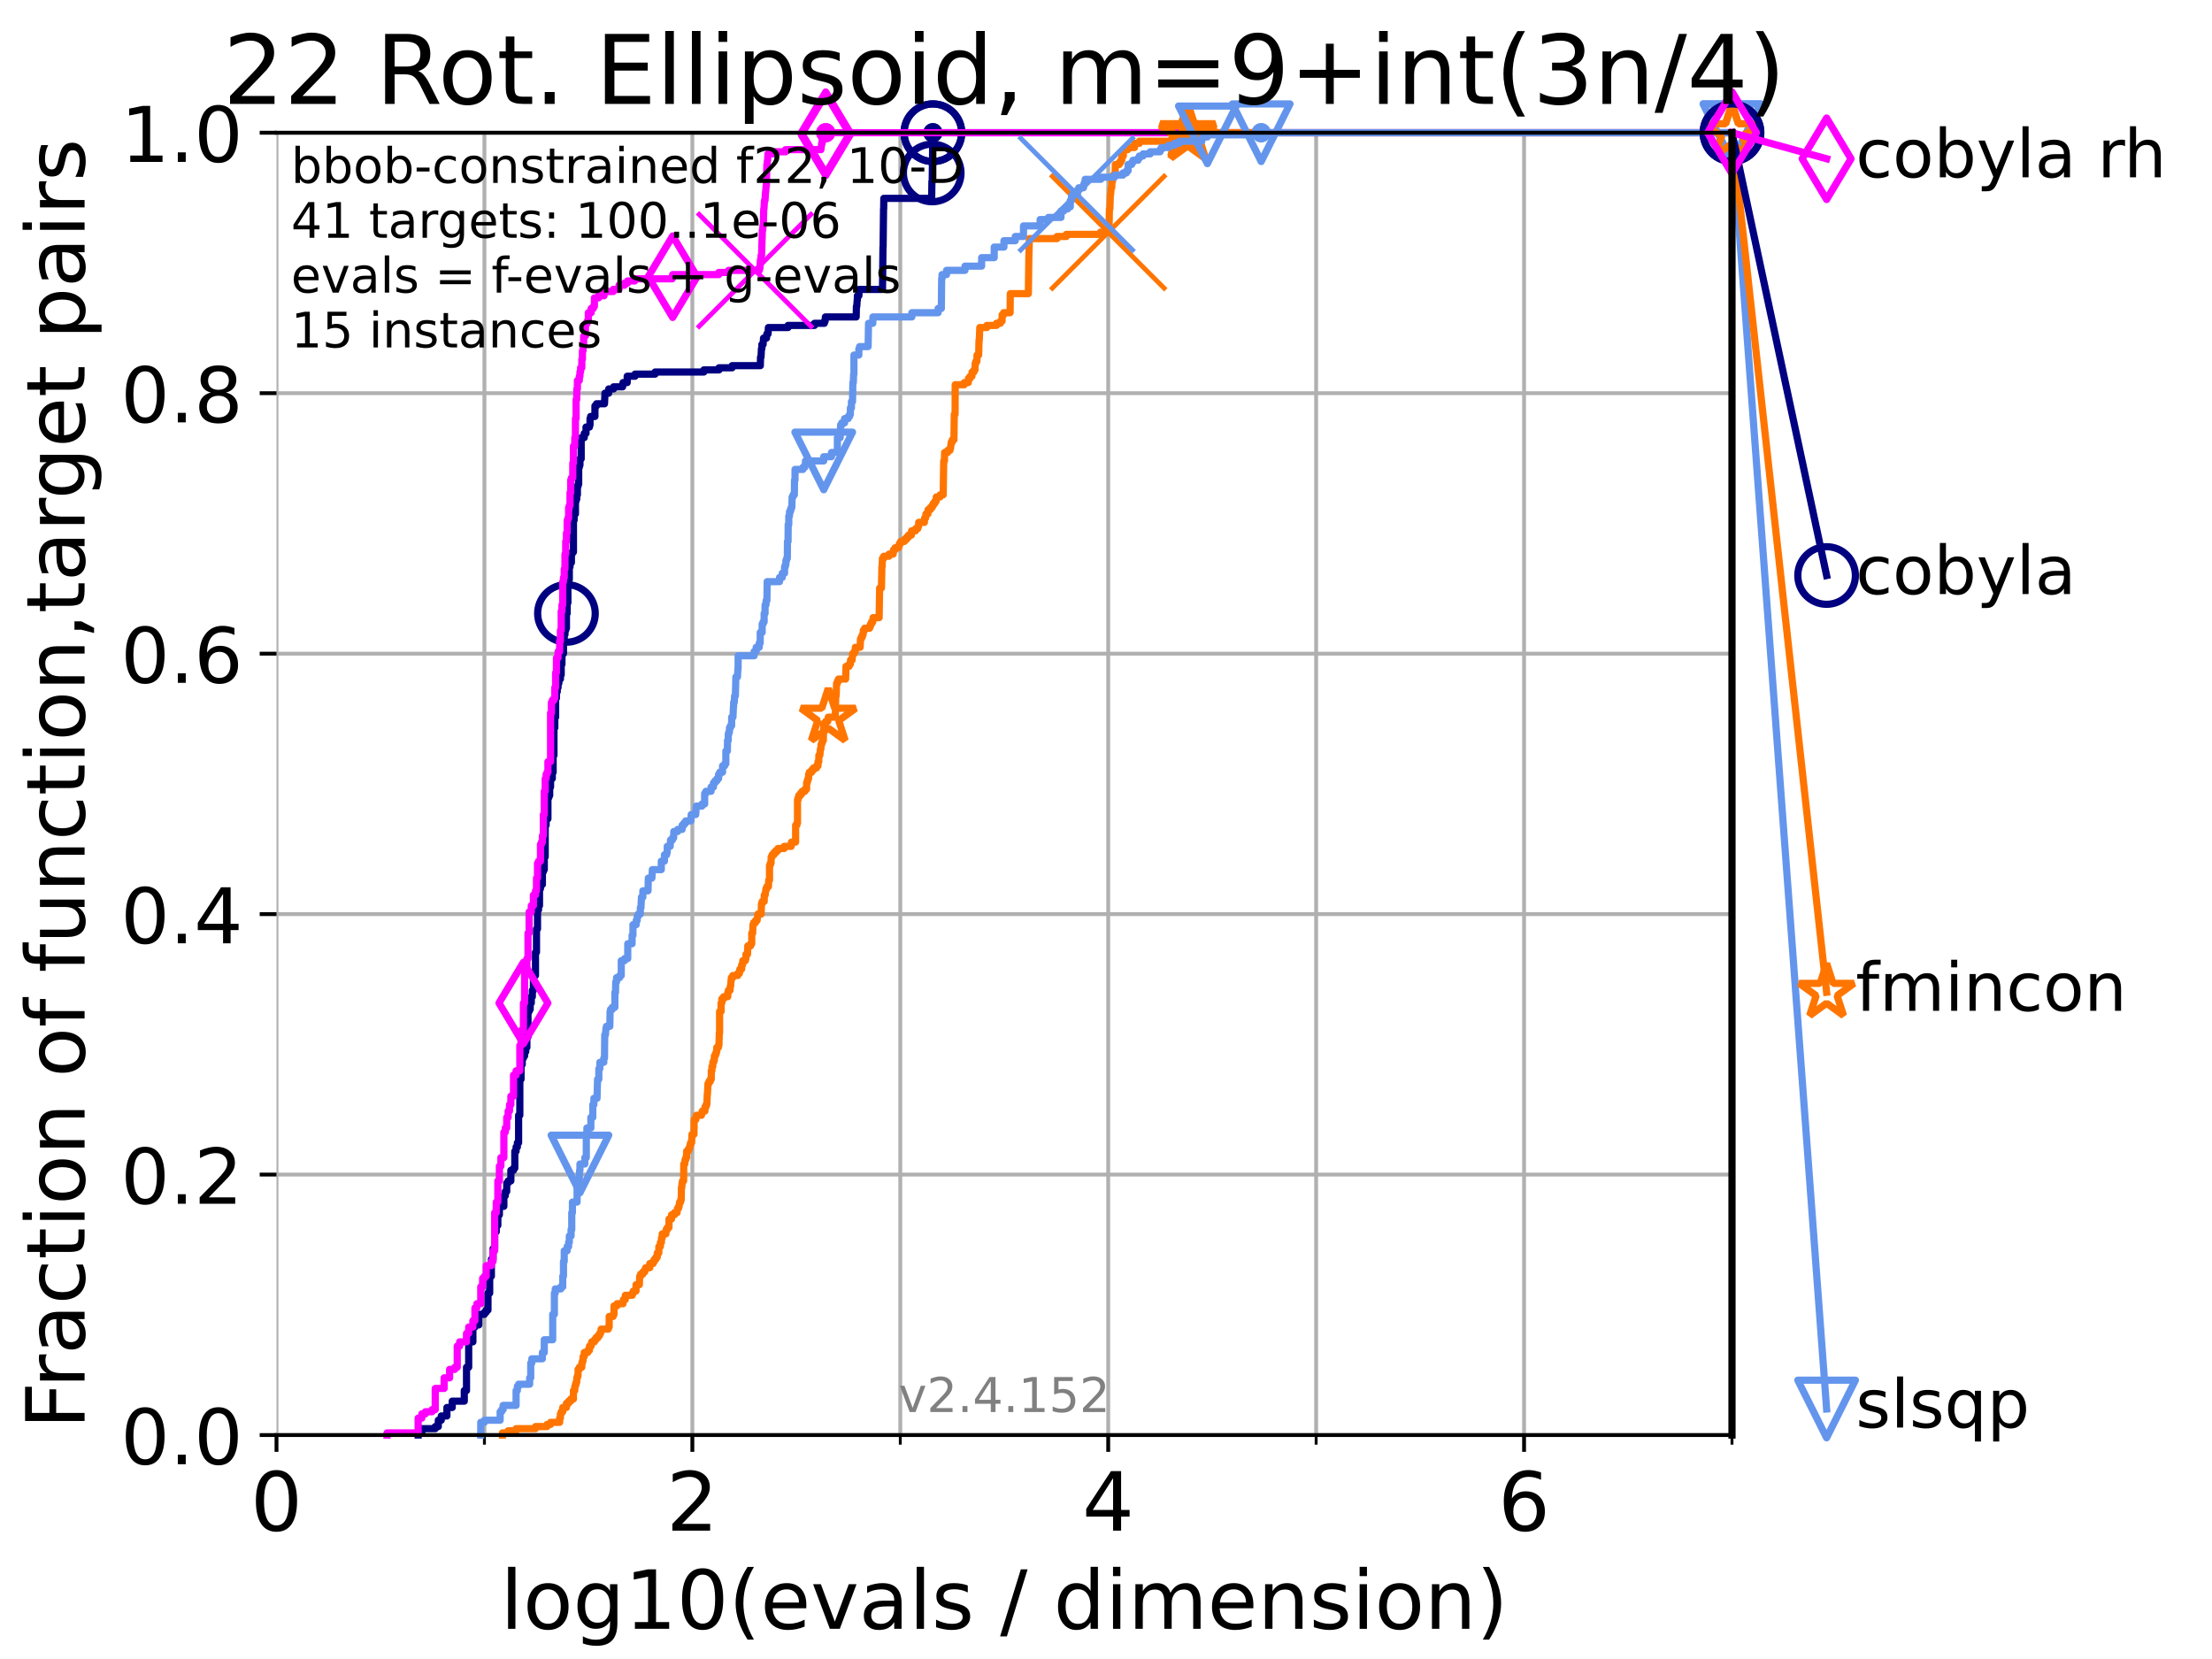 <?xml version="1.0" encoding="utf-8" standalone="no"?>
<!DOCTYPE svg PUBLIC "-//W3C//DTD SVG 1.1//EN"
  "http://www.w3.org/Graphics/SVG/1.1/DTD/svg11.dtd">
<!-- Created with matplotlib (https://matplotlib.org/) -->
<svg height="345.6pt" version="1.1" viewBox="0 0 460.8 345.6" width="460.8pt" xmlns="http://www.w3.org/2000/svg" xmlns:xlink="http://www.w3.org/1999/xlink">
 <defs>
  <style type="text/css">*{stroke-linecap:butt;stroke-linejoin:round;}</style>
 </defs>
 <g id="figure_1">
  <g id="patch_1">
   <path d="M 0 345.6 
L 460.8 345.6 
L 460.8 0 
L 0 0 
z
" style="fill:#ffffff;"/>
  </g>
  <g id="axes_1">
   <g id="patch_2">
    <path d="M 57.6 298.944 
L 360.806 298.944 
L 360.806 27.648 
L 57.6 27.648 
z
" style="fill:#ffffff;"/>
   </g>
   <g id="matplotlib.axis_1">
    <g id="xtick_1">
     <g id="line2d_1">
      <path clip-path="url(#pf5593ca9e8)" d="M 57.6 298.944 
L 57.6 27.648 
" style="fill:none;stroke:#b0b0b0;stroke-linecap:square;stroke-width:0.8;"/>
     </g>
     <g id="line2d_2">
      <defs>
       <path d="M 0 0 
L 0 3.5 
" id="mb953c70040" style="stroke:#000000;stroke-width:0.8;"/>
      </defs>
      <g>
       <use style="stroke:#000000;stroke-width:0.8;" x="57.6" xlink:href="#mb953c70040" y="298.944"/>
      </g>
     </g>
     <g id="text_1">
      <!-- 0 -->
      <g transform="translate(52.192 318.861)scale(0.17 -0.17)">
       <defs>
        <path d="M 31.781 66.406 
Q 24.172 66.406 20.328 58.906 
Q 16.5 51.422 16.5 36.375 
Q 16.5 21.391 20.328 13.891 
Q 24.172 6.391 31.781 6.391 
Q 39.453 6.391 43.281 13.891 
Q 47.125 21.391 47.125 36.375 
Q 47.125 51.422 43.281 58.906 
Q 39.453 66.406 31.781 66.406 
z
M 31.781 74.219 
Q 44.047 74.219 50.516 64.516 
Q 56.984 54.828 56.984 36.375 
Q 56.984 17.969 50.516 8.266 
Q 44.047 -1.422 31.781 -1.422 
Q 19.531 -1.422 13.062 8.266 
Q 6.594 17.969 6.594 36.375 
Q 6.594 54.828 13.062 64.516 
Q 19.531 74.219 31.781 74.219 
z
" id="DejaVuSans-48"/>
       </defs>
       <use xlink:href="#DejaVuSans-48"/>
      </g>
     </g>
    </g>
    <g id="xtick_2">
     <g id="line2d_3">
      <path clip-path="url(#pf5593ca9e8)" d="M 144.23 298.944 
L 144.23 27.648 
" style="fill:none;stroke:#b0b0b0;stroke-linecap:square;stroke-width:0.8;"/>
     </g>
     <g id="line2d_4">
      <g>
       <use style="stroke:#000000;stroke-width:0.8;" x="144.23" xlink:href="#mb953c70040" y="298.944"/>
      </g>
     </g>
     <g id="text_2">
      <!-- 2 -->
      <g transform="translate(138.822 318.861)scale(0.17 -0.17)">
       <defs>
        <path d="M 19.188 8.297 
L 53.609 8.297 
L 53.609 0 
L 7.328 0 
L 7.328 8.297 
Q 12.938 14.109 22.625 23.891 
Q 32.328 33.688 34.812 36.531 
Q 39.547 41.844 41.422 45.531 
Q 43.312 49.219 43.312 52.781 
Q 43.312 58.594 39.234 62.25 
Q 35.156 65.922 28.609 65.922 
Q 23.969 65.922 18.812 64.312 
Q 13.672 62.703 7.812 59.422 
L 7.812 69.391 
Q 13.766 71.781 18.938 73 
Q 24.125 74.219 28.422 74.219 
Q 39.75 74.219 46.484 68.547 
Q 53.219 62.891 53.219 53.422 
Q 53.219 48.922 51.531 44.891 
Q 49.859 40.875 45.406 35.406 
Q 44.188 33.984 37.641 27.219 
Q 31.109 20.453 19.188 8.297 
z
" id="DejaVuSans-50"/>
       </defs>
       <use xlink:href="#DejaVuSans-50"/>
      </g>
     </g>
    </g>
    <g id="xtick_3">
     <g id="line2d_5">
      <path clip-path="url(#pf5593ca9e8)" d="M 230.861 298.944 
L 230.861 27.648 
" style="fill:none;stroke:#b0b0b0;stroke-linecap:square;stroke-width:0.8;"/>
     </g>
     <g id="line2d_6">
      <g>
       <use style="stroke:#000000;stroke-width:0.8;" x="230.861" xlink:href="#mb953c70040" y="298.944"/>
      </g>
     </g>
     <g id="text_3">
      <!-- 4 -->
      <g transform="translate(225.453 318.861)scale(0.17 -0.17)">
       <defs>
        <path d="M 37.797 64.312 
L 12.891 25.391 
L 37.797 25.391 
z
M 35.203 72.906 
L 47.609 72.906 
L 47.609 25.391 
L 58.016 25.391 
L 58.016 17.188 
L 47.609 17.188 
L 47.609 0 
L 37.797 0 
L 37.797 17.188 
L 4.891 17.188 
L 4.891 26.703 
z
" id="DejaVuSans-52"/>
       </defs>
       <use xlink:href="#DejaVuSans-52"/>
      </g>
     </g>
    </g>
    <g id="xtick_4">
     <g id="line2d_7">
      <path clip-path="url(#pf5593ca9e8)" d="M 317.491 298.944 
L 317.491 27.648 
" style="fill:none;stroke:#b0b0b0;stroke-linecap:square;stroke-width:0.8;"/>
     </g>
     <g id="line2d_8">
      <g>
       <use style="stroke:#000000;stroke-width:0.8;" x="317.491" xlink:href="#mb953c70040" y="298.944"/>
      </g>
     </g>
     <g id="text_4">
      <!-- 6 -->
      <g transform="translate(312.083 318.861)scale(0.17 -0.17)">
       <defs>
        <path d="M 33.016 40.375 
Q 26.375 40.375 22.484 35.828 
Q 18.609 31.297 18.609 23.391 
Q 18.609 15.531 22.484 10.953 
Q 26.375 6.391 33.016 6.391 
Q 39.656 6.391 43.531 10.953 
Q 47.406 15.531 47.406 23.391 
Q 47.406 31.297 43.531 35.828 
Q 39.656 40.375 33.016 40.375 
z
M 52.594 71.297 
L 52.594 62.312 
Q 48.875 64.062 45.094 64.984 
Q 41.312 65.922 37.594 65.922 
Q 27.828 65.922 22.672 59.328 
Q 17.531 52.734 16.797 39.406 
Q 19.672 43.656 24.016 45.922 
Q 28.375 48.188 33.594 48.188 
Q 44.578 48.188 50.953 41.516 
Q 57.328 34.859 57.328 23.391 
Q 57.328 12.156 50.688 5.359 
Q 44.047 -1.422 33.016 -1.422 
Q 20.359 -1.422 13.672 8.266 
Q 6.984 17.969 6.984 36.375 
Q 6.984 53.656 15.188 63.938 
Q 23.391 74.219 37.203 74.219 
Q 40.922 74.219 44.703 73.484 
Q 48.484 72.75 52.594 71.297 
z
" id="DejaVuSans-54"/>
       </defs>
       <use xlink:href="#DejaVuSans-54"/>
      </g>
     </g>
    </g>
    <g id="xtick_5">
     <g id="line2d_9">
      <path clip-path="url(#pf5593ca9e8)" d="M 100.915 298.944 
L 100.915 27.648 
" style="fill:none;stroke:#b0b0b0;stroke-linecap:square;stroke-width:0.8;"/>
     </g>
     <g id="line2d_10">
      <defs>
       <path d="M 0 0 
L 0 2 
" id="m51168a6766" style="stroke:#000000;stroke-width:0.6;"/>
      </defs>
      <g>
       <use style="stroke:#000000;stroke-width:0.6;" x="100.915" xlink:href="#m51168a6766" y="298.944"/>
      </g>
     </g>
    </g>
    <g id="xtick_6">
     <g id="line2d_11">
      <path clip-path="url(#pf5593ca9e8)" d="M 187.546 298.944 
L 187.546 27.648 
" style="fill:none;stroke:#b0b0b0;stroke-linecap:square;stroke-width:0.8;"/>
     </g>
     <g id="line2d_12">
      <g>
       <use style="stroke:#000000;stroke-width:0.6;" x="187.546" xlink:href="#m51168a6766" y="298.944"/>
      </g>
     </g>
    </g>
    <g id="xtick_7">
     <g id="line2d_13">
      <path clip-path="url(#pf5593ca9e8)" d="M 274.176 298.944 
L 274.176 27.648 
" style="fill:none;stroke:#b0b0b0;stroke-linecap:square;stroke-width:0.8;"/>
     </g>
     <g id="line2d_14">
      <g>
       <use style="stroke:#000000;stroke-width:0.6;" x="274.176" xlink:href="#m51168a6766" y="298.944"/>
      </g>
     </g>
    </g>
    <g id="xtick_8">
     <g id="line2d_15">
      <path clip-path="url(#pf5593ca9e8)" d="M 360.806 298.944 
L 360.806 27.648 
" style="fill:none;stroke:#b0b0b0;stroke-linecap:square;stroke-width:0.8;"/>
     </g>
     <g id="line2d_16">
      <g>
       <use style="stroke:#000000;stroke-width:0.6;" x="360.806" xlink:href="#m51168a6766" y="298.944"/>
      </g>
     </g>
    </g>
    <g id="text_5">
     <!-- log10(evals / dimension) -->
     <g transform="translate(104.239 339.314)scale(0.17 -0.17)">
      <defs>
       <path d="M 9.422 75.984 
L 18.406 75.984 
L 18.406 0 
L 9.422 0 
z
" id="DejaVuSans-108"/>
       <path d="M 30.609 48.391 
Q 23.391 48.391 19.188 42.75 
Q 14.984 37.109 14.984 27.297 
Q 14.984 17.484 19.156 11.844 
Q 23.344 6.203 30.609 6.203 
Q 37.797 6.203 41.984 11.859 
Q 46.188 17.531 46.188 27.297 
Q 46.188 37.016 41.984 42.703 
Q 37.797 48.391 30.609 48.391 
z
M 30.609 56 
Q 42.328 56 49.016 48.375 
Q 55.719 40.766 55.719 27.297 
Q 55.719 13.875 49.016 6.219 
Q 42.328 -1.422 30.609 -1.422 
Q 18.844 -1.422 12.172 6.219 
Q 5.516 13.875 5.516 27.297 
Q 5.516 40.766 12.172 48.375 
Q 18.844 56 30.609 56 
z
" id="DejaVuSans-111"/>
       <path d="M 45.406 27.984 
Q 45.406 37.75 41.375 43.109 
Q 37.359 48.484 30.078 48.484 
Q 22.859 48.484 18.828 43.109 
Q 14.797 37.75 14.797 27.984 
Q 14.797 18.266 18.828 12.891 
Q 22.859 7.516 30.078 7.516 
Q 37.359 7.516 41.375 12.891 
Q 45.406 18.266 45.406 27.984 
z
M 54.391 6.781 
Q 54.391 -7.172 48.188 -13.984 
Q 42 -20.797 29.203 -20.797 
Q 24.469 -20.797 20.266 -20.094 
Q 16.062 -19.391 12.109 -17.922 
L 12.109 -9.188 
Q 16.062 -11.328 19.922 -12.344 
Q 23.781 -13.375 27.781 -13.375 
Q 36.625 -13.375 41.016 -8.766 
Q 45.406 -4.156 45.406 5.172 
L 45.406 9.625 
Q 42.625 4.781 38.281 2.391 
Q 33.938 0 27.875 0 
Q 17.828 0 11.672 7.656 
Q 5.516 15.328 5.516 27.984 
Q 5.516 40.672 11.672 48.328 
Q 17.828 56 27.875 56 
Q 33.938 56 38.281 53.609 
Q 42.625 51.219 45.406 46.391 
L 45.406 54.688 
L 54.391 54.688 
z
" id="DejaVuSans-103"/>
       <path d="M 12.406 8.297 
L 28.516 8.297 
L 28.516 63.922 
L 10.984 60.406 
L 10.984 69.391 
L 28.422 72.906 
L 38.281 72.906 
L 38.281 8.297 
L 54.391 8.297 
L 54.391 0 
L 12.406 0 
z
" id="DejaVuSans-49"/>
       <path d="M 31 75.875 
Q 24.469 64.656 21.281 53.656 
Q 18.109 42.672 18.109 31.391 
Q 18.109 20.125 21.312 9.062 
Q 24.516 -2 31 -13.188 
L 23.188 -13.188 
Q 15.875 -1.703 12.234 9.375 
Q 8.594 20.453 8.594 31.391 
Q 8.594 42.281 12.203 53.312 
Q 15.828 64.359 23.188 75.875 
z
" id="DejaVuSans-40"/>
       <path d="M 56.203 29.594 
L 56.203 25.203 
L 14.891 25.203 
Q 15.484 15.922 20.484 11.062 
Q 25.484 6.203 34.422 6.203 
Q 39.594 6.203 44.453 7.469 
Q 49.312 8.734 54.109 11.281 
L 54.109 2.781 
Q 49.266 0.734 44.188 -0.344 
Q 39.109 -1.422 33.891 -1.422 
Q 20.797 -1.422 13.156 6.188 
Q 5.516 13.812 5.516 26.812 
Q 5.516 40.234 12.766 48.109 
Q 20.016 56 32.328 56 
Q 43.359 56 49.781 48.891 
Q 56.203 41.797 56.203 29.594 
z
M 47.219 32.234 
Q 47.125 39.594 43.094 43.984 
Q 39.062 48.391 32.422 48.391 
Q 24.906 48.391 20.391 44.141 
Q 15.875 39.891 15.188 32.172 
z
" id="DejaVuSans-101"/>
       <path d="M 2.984 54.688 
L 12.5 54.688 
L 29.594 8.797 
L 46.688 54.688 
L 56.203 54.688 
L 35.688 0 
L 23.484 0 
z
" id="DejaVuSans-118"/>
       <path d="M 34.281 27.484 
Q 23.391 27.484 19.188 25 
Q 14.984 22.516 14.984 16.5 
Q 14.984 11.719 18.141 8.906 
Q 21.297 6.109 26.703 6.109 
Q 34.188 6.109 38.703 11.406 
Q 43.219 16.703 43.219 25.484 
L 43.219 27.484 
z
M 52.203 31.203 
L 52.203 0 
L 43.219 0 
L 43.219 8.297 
Q 40.141 3.328 35.547 0.953 
Q 30.953 -1.422 24.312 -1.422 
Q 15.922 -1.422 10.953 3.297 
Q 6 8.016 6 15.922 
Q 6 25.141 12.172 29.828 
Q 18.359 34.516 30.609 34.516 
L 43.219 34.516 
L 43.219 35.406 
Q 43.219 41.609 39.141 45 
Q 35.062 48.391 27.688 48.391 
Q 23 48.391 18.547 47.266 
Q 14.109 46.141 10.016 43.891 
L 10.016 52.203 
Q 14.938 54.109 19.578 55.047 
Q 24.219 56 28.609 56 
Q 40.484 56 46.344 49.844 
Q 52.203 43.703 52.203 31.203 
z
" id="DejaVuSans-97"/>
       <path d="M 44.281 53.078 
L 44.281 44.578 
Q 40.484 46.531 36.375 47.5 
Q 32.281 48.484 27.875 48.484 
Q 21.188 48.484 17.844 46.438 
Q 14.5 44.391 14.5 40.281 
Q 14.5 37.156 16.891 35.375 
Q 19.281 33.594 26.516 31.984 
L 29.594 31.297 
Q 39.156 29.25 43.188 25.516 
Q 47.219 21.781 47.219 15.094 
Q 47.219 7.469 41.188 3.016 
Q 35.156 -1.422 24.609 -1.422 
Q 20.219 -1.422 15.453 -0.562 
Q 10.688 0.297 5.422 2 
L 5.422 11.281 
Q 10.406 8.688 15.234 7.391 
Q 20.062 6.109 24.812 6.109 
Q 31.156 6.109 34.562 8.281 
Q 37.984 10.453 37.984 14.406 
Q 37.984 18.062 35.516 20.016 
Q 33.062 21.969 24.703 23.781 
L 21.578 24.516 
Q 13.234 26.266 9.516 29.906 
Q 5.812 33.547 5.812 39.891 
Q 5.812 47.609 11.281 51.797 
Q 16.75 56 26.812 56 
Q 31.781 56 36.172 55.266 
Q 40.578 54.547 44.281 53.078 
z
" id="DejaVuSans-115"/>
       <path id="DejaVuSans-32"/>
       <path d="M 25.391 72.906 
L 33.688 72.906 
L 8.297 -9.281 
L 0 -9.281 
z
" id="DejaVuSans-47"/>
       <path d="M 45.406 46.391 
L 45.406 75.984 
L 54.391 75.984 
L 54.391 0 
L 45.406 0 
L 45.406 8.203 
Q 42.578 3.328 38.25 0.953 
Q 33.938 -1.422 27.875 -1.422 
Q 17.969 -1.422 11.734 6.484 
Q 5.516 14.406 5.516 27.297 
Q 5.516 40.188 11.734 48.094 
Q 17.969 56 27.875 56 
Q 33.938 56 38.25 53.625 
Q 42.578 51.266 45.406 46.391 
z
M 14.797 27.297 
Q 14.797 17.391 18.875 11.75 
Q 22.953 6.109 30.078 6.109 
Q 37.203 6.109 41.297 11.75 
Q 45.406 17.391 45.406 27.297 
Q 45.406 37.203 41.297 42.844 
Q 37.203 48.484 30.078 48.484 
Q 22.953 48.484 18.875 42.844 
Q 14.797 37.203 14.797 27.297 
z
" id="DejaVuSans-100"/>
       <path d="M 9.422 54.688 
L 18.406 54.688 
L 18.406 0 
L 9.422 0 
z
M 9.422 75.984 
L 18.406 75.984 
L 18.406 64.594 
L 9.422 64.594 
z
" id="DejaVuSans-105"/>
       <path d="M 52 44.188 
Q 55.375 50.25 60.062 53.125 
Q 64.75 56 71.094 56 
Q 79.641 56 84.281 50.016 
Q 88.922 44.047 88.922 33.016 
L 88.922 0 
L 79.891 0 
L 79.891 32.719 
Q 79.891 40.578 77.094 44.375 
Q 74.312 48.188 68.609 48.188 
Q 61.625 48.188 57.562 43.547 
Q 53.516 38.922 53.516 30.906 
L 53.516 0 
L 44.484 0 
L 44.484 32.719 
Q 44.484 40.625 41.703 44.406 
Q 38.922 48.188 33.109 48.188 
Q 26.219 48.188 22.156 43.531 
Q 18.109 38.875 18.109 30.906 
L 18.109 0 
L 9.078 0 
L 9.078 54.688 
L 18.109 54.688 
L 18.109 46.188 
Q 21.188 51.219 25.484 53.609 
Q 29.781 56 35.688 56 
Q 41.656 56 45.828 52.969 
Q 50 49.953 52 44.188 
z
" id="DejaVuSans-109"/>
       <path d="M 54.891 33.016 
L 54.891 0 
L 45.906 0 
L 45.906 32.719 
Q 45.906 40.484 42.875 44.328 
Q 39.844 48.188 33.797 48.188 
Q 26.516 48.188 22.312 43.547 
Q 18.109 38.922 18.109 30.906 
L 18.109 0 
L 9.078 0 
L 9.078 54.688 
L 18.109 54.688 
L 18.109 46.188 
Q 21.344 51.125 25.703 53.562 
Q 30.078 56 35.797 56 
Q 45.219 56 50.047 50.172 
Q 54.891 44.344 54.891 33.016 
z
" id="DejaVuSans-110"/>
       <path d="M 8.016 75.875 
L 15.828 75.875 
Q 23.141 64.359 26.781 53.312 
Q 30.422 42.281 30.422 31.391 
Q 30.422 20.453 26.781 9.375 
Q 23.141 -1.703 15.828 -13.188 
L 8.016 -13.188 
Q 14.5 -2 17.703 9.062 
Q 20.906 20.125 20.906 31.391 
Q 20.906 42.672 17.703 53.656 
Q 14.5 64.656 8.016 75.875 
z
" id="DejaVuSans-41"/>
      </defs>
      <use xlink:href="#DejaVuSans-108"/>
      <use x="27.783" xlink:href="#DejaVuSans-111"/>
      <use x="88.965" xlink:href="#DejaVuSans-103"/>
      <use x="152.441" xlink:href="#DejaVuSans-49"/>
      <use x="216.064" xlink:href="#DejaVuSans-48"/>
      <use x="279.688" xlink:href="#DejaVuSans-40"/>
      <use x="318.701" xlink:href="#DejaVuSans-101"/>
      <use x="380.225" xlink:href="#DejaVuSans-118"/>
      <use x="439.404" xlink:href="#DejaVuSans-97"/>
      <use x="500.684" xlink:href="#DejaVuSans-108"/>
      <use x="528.467" xlink:href="#DejaVuSans-115"/>
      <use x="580.566" xlink:href="#DejaVuSans-32"/>
      <use x="612.354" xlink:href="#DejaVuSans-47"/>
      <use x="646.045" xlink:href="#DejaVuSans-32"/>
      <use x="677.832" xlink:href="#DejaVuSans-100"/>
      <use x="741.309" xlink:href="#DejaVuSans-105"/>
      <use x="769.092" xlink:href="#DejaVuSans-109"/>
      <use x="866.504" xlink:href="#DejaVuSans-101"/>
      <use x="928.027" xlink:href="#DejaVuSans-110"/>
      <use x="991.406" xlink:href="#DejaVuSans-115"/>
      <use x="1043.506" xlink:href="#DejaVuSans-105"/>
      <use x="1071.289" xlink:href="#DejaVuSans-111"/>
      <use x="1132.471" xlink:href="#DejaVuSans-110"/>
      <use x="1195.85" xlink:href="#DejaVuSans-41"/>
     </g>
    </g>
   </g>
   <g id="matplotlib.axis_2">
    <g id="ytick_1">
     <g id="line2d_17">
      <path clip-path="url(#pf5593ca9e8)" d="M 57.6 298.944 
L 360.806 298.944 
" style="fill:none;stroke:#b0b0b0;stroke-linecap:square;stroke-width:0.8;"/>
     </g>
     <g id="line2d_18">
      <defs>
       <path d="M 0 0 
L -3.5 0 
" id="m1bd04c0acf" style="stroke:#000000;stroke-width:0.8;"/>
      </defs>
      <g>
       <use style="stroke:#000000;stroke-width:0.8;" x="57.6" xlink:href="#m1bd04c0acf" y="298.944"/>
      </g>
     </g>
     <g id="text_6">
      <!-- 0.0 -->
      <g transform="translate(25.155 305.023)scale(0.16 -0.16)">
       <defs>
        <path d="M 10.688 12.406 
L 21 12.406 
L 21 0 
L 10.688 0 
z
" id="DejaVuSans-46"/>
       </defs>
       <use xlink:href="#DejaVuSans-48"/>
       <use x="63.623" xlink:href="#DejaVuSans-46"/>
       <use x="95.41" xlink:href="#DejaVuSans-48"/>
      </g>
     </g>
    </g>
    <g id="ytick_2">
     <g id="line2d_19">
      <path clip-path="url(#pf5593ca9e8)" d="M 57.6 244.685 
L 360.806 244.685 
" style="fill:none;stroke:#b0b0b0;stroke-linecap:square;stroke-width:0.8;"/>
     </g>
     <g id="line2d_20">
      <g>
       <use style="stroke:#000000;stroke-width:0.8;" x="57.6" xlink:href="#m1bd04c0acf" y="244.685"/>
      </g>
     </g>
     <g id="text_7">
      <!-- 0.2 -->
      <g transform="translate(25.155 250.764)scale(0.16 -0.16)">
       <use xlink:href="#DejaVuSans-48"/>
       <use x="63.623" xlink:href="#DejaVuSans-46"/>
       <use x="95.41" xlink:href="#DejaVuSans-50"/>
      </g>
     </g>
    </g>
    <g id="ytick_3">
     <g id="line2d_21">
      <path clip-path="url(#pf5593ca9e8)" d="M 57.6 190.426 
L 360.806 190.426 
" style="fill:none;stroke:#b0b0b0;stroke-linecap:square;stroke-width:0.8;"/>
     </g>
     <g id="line2d_22">
      <g>
       <use style="stroke:#000000;stroke-width:0.8;" x="57.6" xlink:href="#m1bd04c0acf" y="190.426"/>
      </g>
     </g>
     <g id="text_8">
      <!-- 0.4 -->
      <g transform="translate(25.155 196.504)scale(0.16 -0.16)">
       <use xlink:href="#DejaVuSans-48"/>
       <use x="63.623" xlink:href="#DejaVuSans-46"/>
       <use x="95.41" xlink:href="#DejaVuSans-52"/>
      </g>
     </g>
    </g>
    <g id="ytick_4">
     <g id="line2d_23">
      <path clip-path="url(#pf5593ca9e8)" d="M 57.6 136.166 
L 360.806 136.166 
" style="fill:none;stroke:#b0b0b0;stroke-linecap:square;stroke-width:0.8;"/>
     </g>
     <g id="line2d_24">
      <g>
       <use style="stroke:#000000;stroke-width:0.8;" x="57.6" xlink:href="#m1bd04c0acf" y="136.166"/>
      </g>
     </g>
     <g id="text_9">
      <!-- 0.6 -->
      <g transform="translate(25.155 142.245)scale(0.16 -0.16)">
       <use xlink:href="#DejaVuSans-48"/>
       <use x="63.623" xlink:href="#DejaVuSans-46"/>
       <use x="95.41" xlink:href="#DejaVuSans-54"/>
      </g>
     </g>
    </g>
    <g id="ytick_5">
     <g id="line2d_25">
      <path clip-path="url(#pf5593ca9e8)" d="M 57.6 81.907 
L 360.806 81.907 
" style="fill:none;stroke:#b0b0b0;stroke-linecap:square;stroke-width:0.8;"/>
     </g>
     <g id="line2d_26">
      <g>
       <use style="stroke:#000000;stroke-width:0.8;" x="57.6" xlink:href="#m1bd04c0acf" y="81.907"/>
      </g>
     </g>
     <g id="text_10">
      <!-- 0.8 -->
      <g transform="translate(25.155 87.986)scale(0.16 -0.16)">
       <defs>
        <path d="M 31.781 34.625 
Q 24.75 34.625 20.719 30.859 
Q 16.703 27.094 16.703 20.516 
Q 16.703 13.922 20.719 10.156 
Q 24.75 6.391 31.781 6.391 
Q 38.812 6.391 42.859 10.172 
Q 46.922 13.969 46.922 20.516 
Q 46.922 27.094 42.891 30.859 
Q 38.875 34.625 31.781 34.625 
z
M 21.922 38.812 
Q 15.578 40.375 12.031 44.719 
Q 8.5 49.078 8.5 55.328 
Q 8.5 64.062 14.719 69.141 
Q 20.953 74.219 31.781 74.219 
Q 42.672 74.219 48.875 69.141 
Q 55.078 64.062 55.078 55.328 
Q 55.078 49.078 51.531 44.719 
Q 48 40.375 41.703 38.812 
Q 48.828 37.156 52.797 32.312 
Q 56.781 27.484 56.781 20.516 
Q 56.781 9.906 50.312 4.234 
Q 43.844 -1.422 31.781 -1.422 
Q 19.734 -1.422 13.25 4.234 
Q 6.781 9.906 6.781 20.516 
Q 6.781 27.484 10.781 32.312 
Q 14.797 37.156 21.922 38.812 
z
M 18.312 54.391 
Q 18.312 48.734 21.844 45.562 
Q 25.391 42.391 31.781 42.391 
Q 38.141 42.391 41.719 45.562 
Q 45.312 48.734 45.312 54.391 
Q 45.312 60.062 41.719 63.234 
Q 38.141 66.406 31.781 66.406 
Q 25.391 66.406 21.844 63.234 
Q 18.312 60.062 18.312 54.391 
z
" id="DejaVuSans-56"/>
       </defs>
       <use xlink:href="#DejaVuSans-48"/>
       <use x="63.623" xlink:href="#DejaVuSans-46"/>
       <use x="95.41" xlink:href="#DejaVuSans-56"/>
      </g>
     </g>
    </g>
    <g id="ytick_6">
     <g id="line2d_27">
      <path clip-path="url(#pf5593ca9e8)" d="M 57.6 27.648 
L 360.806 27.648 
" style="fill:none;stroke:#b0b0b0;stroke-linecap:square;stroke-width:0.8;"/>
     </g>
     <g id="line2d_28">
      <g>
       <use style="stroke:#000000;stroke-width:0.8;" x="57.6" xlink:href="#m1bd04c0acf" y="27.648"/>
      </g>
     </g>
     <g id="text_11">
      <!-- 1.0 -->
      <g transform="translate(25.155 33.727)scale(0.16 -0.16)">
       <use xlink:href="#DejaVuSans-49"/>
       <use x="63.623" xlink:href="#DejaVuSans-46"/>
       <use x="95.41" xlink:href="#DejaVuSans-48"/>
      </g>
     </g>
    </g>
    <g id="text_12">
     <!-- Fraction of function,target pairs -->
     <g transform="translate(17.62 297.681)rotate(-90)scale(0.17 -0.17)">
      <defs>
       <path d="M 9.812 72.906 
L 51.703 72.906 
L 51.703 64.594 
L 19.672 64.594 
L 19.672 43.109 
L 48.578 43.109 
L 48.578 34.812 
L 19.672 34.812 
L 19.672 0 
L 9.812 0 
z
" id="DejaVuSans-70"/>
       <path d="M 41.109 46.297 
Q 39.594 47.172 37.812 47.578 
Q 36.031 48 33.891 48 
Q 26.266 48 22.188 43.047 
Q 18.109 38.094 18.109 28.812 
L 18.109 0 
L 9.078 0 
L 9.078 54.688 
L 18.109 54.688 
L 18.109 46.188 
Q 20.953 51.172 25.484 53.578 
Q 30.031 56 36.531 56 
Q 37.453 56 38.578 55.875 
Q 39.703 55.766 41.062 55.516 
z
" id="DejaVuSans-114"/>
       <path d="M 48.781 52.594 
L 48.781 44.188 
Q 44.969 46.297 41.141 47.344 
Q 37.312 48.391 33.406 48.391 
Q 24.656 48.391 19.812 42.844 
Q 14.984 37.312 14.984 27.297 
Q 14.984 17.281 19.812 11.734 
Q 24.656 6.203 33.406 6.203 
Q 37.312 6.203 41.141 7.25 
Q 44.969 8.297 48.781 10.406 
L 48.781 2.094 
Q 45.016 0.344 40.984 -0.531 
Q 36.969 -1.422 32.422 -1.422 
Q 20.062 -1.422 12.781 6.344 
Q 5.516 14.109 5.516 27.297 
Q 5.516 40.672 12.859 48.328 
Q 20.219 56 33.016 56 
Q 37.156 56 41.109 55.141 
Q 45.062 54.297 48.781 52.594 
z
" id="DejaVuSans-99"/>
       <path d="M 18.312 70.219 
L 18.312 54.688 
L 36.812 54.688 
L 36.812 47.703 
L 18.312 47.703 
L 18.312 18.016 
Q 18.312 11.328 20.141 9.422 
Q 21.969 7.516 27.594 7.516 
L 36.812 7.516 
L 36.812 0 
L 27.594 0 
Q 17.188 0 13.234 3.875 
Q 9.281 7.766 9.281 18.016 
L 9.281 47.703 
L 2.688 47.703 
L 2.688 54.688 
L 9.281 54.688 
L 9.281 70.219 
z
" id="DejaVuSans-116"/>
       <path d="M 37.109 75.984 
L 37.109 68.5 
L 28.516 68.5 
Q 23.688 68.5 21.797 66.547 
Q 19.922 64.594 19.922 59.516 
L 19.922 54.688 
L 34.719 54.688 
L 34.719 47.703 
L 19.922 47.703 
L 19.922 0 
L 10.891 0 
L 10.891 47.703 
L 2.297 47.703 
L 2.297 54.688 
L 10.891 54.688 
L 10.891 58.5 
Q 10.891 67.625 15.141 71.797 
Q 19.391 75.984 28.609 75.984 
z
" id="DejaVuSans-102"/>
       <path d="M 8.5 21.578 
L 8.5 54.688 
L 17.484 54.688 
L 17.484 21.922 
Q 17.484 14.156 20.5 10.266 
Q 23.531 6.391 29.594 6.391 
Q 36.859 6.391 41.078 11.031 
Q 45.312 15.672 45.312 23.688 
L 45.312 54.688 
L 54.297 54.688 
L 54.297 0 
L 45.312 0 
L 45.312 8.406 
Q 42.047 3.422 37.719 1 
Q 33.406 -1.422 27.688 -1.422 
Q 18.266 -1.422 13.375 4.438 
Q 8.5 10.297 8.5 21.578 
z
M 31.109 56 
z
" id="DejaVuSans-117"/>
       <path d="M 11.719 12.406 
L 22.016 12.406 
L 22.016 4 
L 14.016 -11.625 
L 7.719 -11.625 
L 11.719 4 
z
" id="DejaVuSans-44"/>
       <path d="M 18.109 8.203 
L 18.109 -20.797 
L 9.078 -20.797 
L 9.078 54.688 
L 18.109 54.688 
L 18.109 46.391 
Q 20.953 51.266 25.266 53.625 
Q 29.594 56 35.594 56 
Q 45.562 56 51.781 48.094 
Q 58.016 40.188 58.016 27.297 
Q 58.016 14.406 51.781 6.484 
Q 45.562 -1.422 35.594 -1.422 
Q 29.594 -1.422 25.266 0.953 
Q 20.953 3.328 18.109 8.203 
z
M 48.688 27.297 
Q 48.688 37.203 44.609 42.844 
Q 40.531 48.484 33.406 48.484 
Q 26.266 48.484 22.188 42.844 
Q 18.109 37.203 18.109 27.297 
Q 18.109 17.391 22.188 11.75 
Q 26.266 6.109 33.406 6.109 
Q 40.531 6.109 44.609 11.75 
Q 48.688 17.391 48.688 27.297 
z
" id="DejaVuSans-112"/>
      </defs>
      <use xlink:href="#DejaVuSans-70"/>
      <use x="50.27" xlink:href="#DejaVuSans-114"/>
      <use x="91.383" xlink:href="#DejaVuSans-97"/>
      <use x="152.662" xlink:href="#DejaVuSans-99"/>
      <use x="207.643" xlink:href="#DejaVuSans-116"/>
      <use x="246.852" xlink:href="#DejaVuSans-105"/>
      <use x="274.635" xlink:href="#DejaVuSans-111"/>
      <use x="335.816" xlink:href="#DejaVuSans-110"/>
      <use x="399.195" xlink:href="#DejaVuSans-32"/>
      <use x="430.982" xlink:href="#DejaVuSans-111"/>
      <use x="492.164" xlink:href="#DejaVuSans-102"/>
      <use x="527.369" xlink:href="#DejaVuSans-32"/>
      <use x="559.156" xlink:href="#DejaVuSans-102"/>
      <use x="594.361" xlink:href="#DejaVuSans-117"/>
      <use x="657.74" xlink:href="#DejaVuSans-110"/>
      <use x="721.119" xlink:href="#DejaVuSans-99"/>
      <use x="776.1" xlink:href="#DejaVuSans-116"/>
      <use x="815.309" xlink:href="#DejaVuSans-105"/>
      <use x="843.092" xlink:href="#DejaVuSans-111"/>
      <use x="904.273" xlink:href="#DejaVuSans-110"/>
      <use x="967.652" xlink:href="#DejaVuSans-44"/>
      <use x="999.439" xlink:href="#DejaVuSans-116"/>
      <use x="1038.648" xlink:href="#DejaVuSans-97"/>
      <use x="1099.928" xlink:href="#DejaVuSans-114"/>
      <use x="1139.291" xlink:href="#DejaVuSans-103"/>
      <use x="1202.768" xlink:href="#DejaVuSans-101"/>
      <use x="1264.291" xlink:href="#DejaVuSans-116"/>
      <use x="1303.5" xlink:href="#DejaVuSans-32"/>
      <use x="1335.287" xlink:href="#DejaVuSans-112"/>
      <use x="1398.764" xlink:href="#DejaVuSans-97"/>
      <use x="1460.043" xlink:href="#DejaVuSans-105"/>
      <use x="1487.826" xlink:href="#DejaVuSans-114"/>
      <use x="1528.939" xlink:href="#DejaVuSans-115"/>
     </g>
    </g>
   </g>
   <g id="line2d_29">
    <defs>
     <path d="M 0 1.5 
C 0.398 1.5 0.779 1.342 1.061 1.061 
C 1.342 0.779 1.5 0.398 1.5 0 
C 1.5 -0.398 1.342 -0.779 1.061 -1.061 
C 0.779 -1.342 0.398 -1.5 0 -1.5 
C -0.398 -1.5 -0.779 -1.342 -1.061 -1.061 
C -1.342 -0.779 -1.5 -0.398 -1.5 0 
C -1.5 0.398 -1.342 0.779 -1.061 1.061 
C -0.779 1.342 -0.398 1.5 0 1.5 
z
" id="m621abc06a6" style="stroke:#000080;"/>
    </defs>
    <g>
     <use style="fill:#000080;stroke:#000080;" x="194.334" xlink:href="#m621abc06a6" y="27.648"/>
     <use style="fill:#000080;stroke:#000080;" x="194.334" xlink:href="#m621abc06a6" y="27.648"/>
    </g>
   </g>
   <g id="line2d_30">
    <path d="M 87.108 298.944 
L 87.108 298.503 
L 87.876 298.503 
L 87.876 297.621 
L 90.668 297.621 
L 90.668 297.179 
L 91.306 297.179 
L 91.306 295.856 
L 91.923 295.856 
L 91.923 294.974 
L 93.099 294.974 
L 93.099 293.209 
L 94.206 293.209 
L 94.206 291.886 
L 96.718 291.886 
L 96.718 289.68 
L 97.182 289.68 
L 97.182 284.828 
L 97.635 284.828 
L 97.635 279.534 
L 98.51 279.534 
L 98.51 276.446 
L 98.933 276.446 
L 98.933 276.005 
L 99.751 276.005 
L 99.751 273.799 
L 100.915 273.799 
L 100.915 273.358 
L 101.288 273.358 
L 101.288 272.917 
L 101.653 272.917 
L 101.653 269.388 
L 102.011 269.388 
L 102.011 265.859 
L 102.363 265.859 
L 102.363 262.33 
L 102.708 262.33 
L 102.708 260.124 
L 103.047 260.124 
L 103.047 256.595 
L 103.38 256.595 
L 103.38 255.272 
L 103.707 255.272 
L 103.707 253.066 
L 104.029 253.066 
L 104.029 251.302 
L 104.962 251.302 
L 104.962 249.096 
L 105.263 249.096 
L 105.263 248.214 
L 105.559 248.214 
L 105.559 246.449 
L 105.851 246.449 
L 105.851 246.008 
L 106.421 246.008 
L 106.421 243.803 
L 106.974 243.803 
L 106.974 243.361 
L 107.245 243.361 
L 107.245 239.832 
L 107.512 239.832 
L 107.512 238.95 
L 107.775 238.95 
L 107.775 238.068 
L 108.034 238.068 
L 108.034 232.333 
L 108.29 232.333 
L 108.29 224.834 
L 108.543 224.834 
L 108.543 221.746 
L 108.792 221.746 
L 108.792 220.423 
L 109.038 220.423 
L 109.038 219.981 
L 109.28 219.981 
L 109.28 219.099 
L 109.52 219.099 
L 109.52 218.217 
L 109.757 218.217 
L 109.757 216.011 
L 109.99 216.011 
L 109.99 210.718 
L 110.221 210.718 
L 110.221 210.277 
L 110.449 210.277 
L 110.449 208.953 
L 110.675 208.953 
L 110.675 207.63 
L 110.897 207.63 
L 110.897 206.306 
L 111.117 206.306 
L 111.117 203.218 
L 111.55 203.218 
L 111.55 198.366 
L 111.762 198.366 
L 111.762 193.514 
L 111.972 193.514 
L 111.972 189.543 
L 112.18 189.543 
L 112.18 188.661 
L 112.386 188.661 
L 112.386 185.132 
L 112.589 185.132 
L 112.589 184.25 
L 112.989 184.25 
L 112.989 181.603 
L 113.186 181.603 
L 113.186 181.162 
L 113.381 181.162 
L 113.381 178.515 
L 113.574 178.515 
L 113.574 171.898 
L 113.765 171.898 
L 113.765 170.575 
L 114.142 170.575 
L 114.142 166.163 
L 114.327 166.163 
L 114.327 165.722 
L 114.51 165.722 
L 114.51 163.958 
L 114.692 163.958 
L 114.692 162.193 
L 115.051 162.193 
L 115.051 160.87 
L 115.227 160.87 
L 115.227 157.341 
L 115.402 157.341 
L 115.402 151.606 
L 115.576 151.606 
L 115.576 149.4 
L 115.747 149.4 
L 115.747 145.43 
L 115.918 145.43 
L 115.918 144.107 
L 116.086 144.107 
L 116.086 143.225 
L 116.253 143.225 
L 116.253 142.342 
L 116.419 142.342 
L 116.419 141.46 
L 116.746 141.46 
L 116.746 140.578 
L 116.908 140.578 
L 116.908 138.372 
L 117.068 138.372 
L 117.068 136.166 
L 117.384 136.166 
L 117.384 133.961 
L 117.54 133.961 
L 117.54 132.196 
L 117.695 132.196 
L 117.695 131.314 
L 117.849 131.314 
L 117.849 130.873 
L 118.001 130.873 
L 118.001 127.785 
L 118.152 127.785 
L 118.152 125.579 
L 118.302 125.579 
L 118.302 120.727 
L 118.598 120.727 
L 118.598 118.08 
L 118.745 118.08 
L 118.745 117.198 
L 119.034 117.198 
L 119.034 115.433 
L 119.177 115.433 
L 119.177 114.992 
L 119.46 114.992 
L 119.46 108.375 
L 119.6 108.375 
L 119.6 107.052 
L 119.876 107.052 
L 119.876 104.405 
L 120.013 104.405 
L 120.013 103.964 
L 120.149 103.964 
L 120.149 103.082 
L 120.284 103.082 
L 120.284 101.317 
L 120.418 101.317 
L 120.418 100.876 
L 120.551 100.876 
L 120.551 97.347 
L 120.683 97.347 
L 120.683 96.906 
L 120.814 96.906 
L 120.814 95.582 
L 121.073 95.582 
L 121.073 91.171 
L 121.707 91.171 
L 121.707 90.289 
L 122.077 90.289 
L 122.077 88.965 
L 122.796 88.965 
L 122.796 88.524 
L 122.913 88.524 
L 122.913 87.201 
L 123.03 87.201 
L 123.03 86.76 
L 123.936 86.76 
L 123.936 84.554 
L 124.265 84.554 
L 124.265 84.113 
L 125.929 84.113 
L 126.029 81.907 
L 126.804 81.907 
L 126.804 81.025 
L 127.822 81.025 
L 127.822 80.584 
L 129.704 80.584 
L 129.786 79.702 
L 130.657 79.702 
L 130.657 78.378 
L 132.287 78.378 
L 132.287 77.937 
L 136.471 77.937 
L 136.471 77.496 
L 146.629 77.496 
L 146.629 77.055 
L 149.792 77.055 
L 149.792 76.614 
L 152.523 76.614 
L 152.523 76.172 
L 158.392 76.172 
L 158.428 74.408 
L 158.534 74.408 
L 158.621 72.643 
L 158.709 72.643 
L 158.709 71.761 
L 158.968 71.761 
L 159.054 70.438 
L 159.677 70.438 
L 159.743 69.556 
L 160.005 69.556 
L 160.07 68.232 
L 164.162 68.232 
L 164.162 67.791 
L 169.673 67.791 
L 169.673 67.35 
L 171.726 67.35 
L 171.726 66.909 
L 171.891 66.909 
L 171.943 66.026 
L 178.358 66.026 
L 178.407 63.821 
L 178.48 63.821 
L 178.571 62.497 
L 178.608 62.497 
L 178.608 61.615 
L 178.92 61.615 
L 178.985 60.292 
L 183.84 60.292 
L 183.94 51.469 
L 183.968 51.469 
L 184.059 43.529 
L 184.086 43.529 
L 184.113 41.323 
L 194.084 41.323 
L 194.134 37.794 
L 194.195 37.794 
L 194.306 29.413 
L 194.308 29.413 
L 194.334 27.648 
L 360.806 27.648 
L 360.806 27.648 
" style="fill:none;stroke:#000080;stroke-linecap:square;stroke-width:1.5;"/>
   </g>
   <g id="line2d_31">
    <defs>
     <path d="M 0 6 
C 1.591 6 3.117 5.368 4.243 4.243 
C 5.368 3.117 6 1.591 6 0 
C 6 -1.591 5.368 -3.117 4.243 -4.243 
C 3.117 -5.368 1.591 -6 0 -6 
C -1.591 -6 -3.117 -5.368 -4.243 -4.243 
C -5.368 -3.117 -6 -1.591 -6 0 
C -6 1.591 -5.368 3.117 -4.243 4.243 
C -3.117 5.368 -1.591 6 0 6 
z
" id="md8518a3866" style="stroke:#000080;stroke-width:1.5;"/>
    </defs>
    <g>
     <use style="fill-opacity:0;stroke:#000080;stroke-width:1.5;" x="118.001" xlink:href="#md8518a3866" y="127.785"/>
     <use style="fill-opacity:0;stroke:#000080;stroke-width:1.5;" x="194.195" xlink:href="#md8518a3866" y="36.03"/>
     <use style="fill-opacity:0;stroke:#000080;stroke-width:1.5;" x="194.334" xlink:href="#md8518a3866" y="27.648"/>
     <use style="fill-opacity:0;stroke:#000080;stroke-width:1.5;" x="194.334" xlink:href="#md8518a3866" y="27.648"/>
     <use style="fill-opacity:0;stroke:#000080;stroke-width:1.5;" x="360.806" xlink:href="#md8518a3866" y="27.648"/>
    </g>
   </g>
   <g id="line2d_32">
    <path style="fill:none;stroke:#000080;stroke-linecap:square;stroke-width:1.5;"/>
    <g/>
   </g>
   <g id="line2d_33">
    <defs>
     <path d="M 0 1.5 
C 0.398 1.5 0.779 1.342 1.061 1.061 
C 1.342 0.779 1.5 0.398 1.5 0 
C 1.5 -0.398 1.342 -0.779 1.061 -1.061 
C 0.779 -1.342 0.398 -1.5 0 -1.5 
C -0.398 -1.5 -0.779 -1.342 -1.061 -1.061 
C -1.342 -0.779 -1.5 -0.398 -1.5 0 
C -1.5 0.398 -1.342 0.779 -1.061 1.061 
C -0.779 1.342 -0.398 1.5 0 1.5 
z
" id="m4c2875312d" style="stroke:#ff00ff;"/>
    </defs>
    <g>
     <use style="fill:#ff00ff;stroke:#ff00ff;" x="172.016" xlink:href="#m4c2875312d" y="27.648"/>
     <use style="fill:#ff00ff;stroke:#ff00ff;" x="172.016" xlink:href="#m4c2875312d" y="27.648"/>
    </g>
   </g>
   <g id="line2d_34">
    <path d="M 80.621 298.944 
L 80.621 298.503 
L 87.108 298.503 
L 87.108 295.415 
L 87.876 295.415 
L 87.876 294.533 
L 88.614 294.533 
L 88.614 294.092 
L 90.008 294.092 
L 90.008 293.65 
L 90.668 293.65 
L 90.668 289.239 
L 92.52 289.239 
L 92.52 287.033 
L 93.66 287.033 
L 93.66 285.269 
L 94.736 285.269 
L 94.736 284.828 
L 95.251 284.828 
L 95.251 280.416 
L 95.753 280.416 
L 95.753 279.534 
L 97.182 279.534 
L 97.182 277.77 
L 97.635 277.77 
L 97.635 276.446 
L 98.51 276.446 
L 98.51 275.123 
L 98.933 275.123 
L 98.933 272.476 
L 99.347 272.476 
L 99.347 271.594 
L 100.147 271.594 
L 100.147 268.065 
L 100.535 268.065 
L 100.535 266.3 
L 100.915 266.3 
L 100.915 265.859 
L 101.288 265.859 
L 101.288 263.653 
L 102.363 263.653 
L 102.363 262.771 
L 102.708 262.771 
L 102.708 260.566 
L 103.047 260.566 
L 103.047 252.625 
L 103.38 252.625 
L 103.38 250.42 
L 103.707 250.42 
L 103.707 246.008 
L 104.029 246.008 
L 104.029 242.92 
L 104.345 242.92 
L 104.345 241.156 
L 104.962 241.156 
L 104.962 235.862 
L 105.263 235.862 
L 105.263 234.98 
L 105.559 234.98 
L 105.559 232.774 
L 105.851 232.774 
L 105.851 231.451 
L 106.138 231.451 
L 106.138 230.127 
L 106.421 230.127 
L 106.421 228.363 
L 106.974 228.363 
L 106.974 223.952 
L 107.512 223.952 
L 107.512 223.069 
L 108.29 223.069 
L 108.29 217.776 
L 108.543 217.776 
L 108.543 214.688 
L 109.038 214.688 
L 109.038 208.953 
L 109.28 208.953 
L 109.28 202.336 
L 109.52 202.336 
L 109.52 201.454 
L 109.757 201.454 
L 109.757 199.689 
L 109.99 199.689 
L 109.99 194.396 
L 110.221 194.396 
L 110.221 189.984 
L 110.675 189.984 
L 110.675 188.661 
L 111.117 188.661 
L 111.117 186.455 
L 111.55 186.455 
L 111.55 185.573 
L 111.762 185.573 
L 111.762 182.926 
L 111.972 182.926 
L 111.972 179.838 
L 112.18 179.838 
L 112.18 179.397 
L 112.589 179.397 
L 112.589 175.868 
L 112.79 175.868 
L 112.79 175.427 
L 112.989 175.427 
L 112.989 174.104 
L 113.186 174.104 
L 113.186 169.692 
L 113.381 169.692 
L 113.381 164.84 
L 113.574 164.84 
L 113.574 162.193 
L 113.765 162.193 
L 113.765 161.311 
L 113.954 161.311 
L 113.954 160.87 
L 114.142 160.87 
L 114.142 158.664 
L 114.692 158.664 
L 114.692 148.518 
L 114.872 148.518 
L 114.872 146.312 
L 115.051 146.312 
L 115.051 145.871 
L 115.402 145.871 
L 115.402 145.43 
L 115.576 145.43 
L 115.576 143.225 
L 115.747 143.225 
L 115.747 140.137 
L 115.918 140.137 
L 115.918 137.049 
L 116.253 137.049 
L 116.253 135.725 
L 116.584 135.725 
L 116.584 133.52 
L 116.746 133.52 
L 116.746 131.314 
L 116.908 131.314 
L 116.908 127.344 
L 117.068 127.344 
L 117.068 126.02 
L 117.227 126.02 
L 117.227 121.168 
L 117.384 121.168 
L 117.384 120.286 
L 117.54 120.286 
L 117.54 118.521 
L 117.695 118.521 
L 117.695 115.433 
L 117.849 115.433 
L 117.849 112.786 
L 118.001 112.786 
L 118.001 111.022 
L 118.152 111.022 
L 118.152 108.375 
L 118.302 108.375 
L 118.302 107.934 
L 118.451 107.934 
L 118.451 105.728 
L 118.598 105.728 
L 118.598 105.287 
L 118.745 105.287 
L 118.745 102.64 
L 118.89 102.64 
L 118.89 99.994 
L 119.034 99.994 
L 119.034 99.552 
L 119.319 99.552 
L 119.319 96.465 
L 119.46 96.465 
L 119.46 92.935 
L 119.739 92.935 
L 119.739 91.171 
L 119.876 91.171 
L 119.876 87.201 
L 120.013 87.201 
L 120.013 83.231 
L 120.149 83.231 
L 120.149 81.025 
L 120.284 81.025 
L 120.284 79.26 
L 120.683 79.26 
L 120.683 78.378 
L 120.814 78.378 
L 120.814 77.496 
L 120.944 77.496 
L 120.944 76.614 
L 121.202 76.614 
L 121.202 74.849 
L 121.329 74.849 
L 121.329 73.085 
L 121.456 73.085 
L 121.456 71.761 
L 121.582 71.761 
L 121.582 69.997 
L 121.954 69.997 
L 121.954 67.791 
L 122.077 67.791 
L 122.077 67.35 
L 122.32 67.35 
L 122.32 66.909 
L 122.559 66.909 
L 122.559 65.144 
L 123.145 65.144 
L 123.145 64.262 
L 123.601 64.262 
L 123.601 63.821 
L 123.825 63.821 
L 123.825 62.056 
L 124.695 62.056 
L 124.695 61.615 
L 125.83 61.615 
L 125.83 60.733 
L 127.731 60.733 
L 127.731 60.292 
L 128.957 60.292 
L 128.957 59.409 
L 130.107 59.409 
L 130.107 58.968 
L 130.734 58.968 
L 130.734 58.527 
L 132.216 58.527 
L 132.216 58.086 
L 140.033 58.086 
L 140.127 57.204 
L 149.736 57.204 
L 149.736 56.763 
L 151.782 56.763 
L 151.782 56.322 
L 158.187 56.322 
L 158.187 55.88 
L 158.312 55.88 
L 158.419 54.116 
L 158.507 54.116 
L 158.542 53.234 
L 158.648 53.234 
L 158.752 49.705 
L 158.77 49.705 
L 158.804 47.94 
L 158.891 47.94 
L 158.925 47.058 
L 159.011 47.058 
L 159.097 43.529 
L 159.148 43.529 
L 159.25 41.764 
L 159.368 41.764 
L 159.469 40 
L 159.502 40 
L 159.602 38.676 
L 159.652 38.676 
L 159.751 34.265 
L 159.8 34.265 
L 159.882 33.383 
L 159.915 33.383 
L 159.98 32.059 
L 161.056 32.059 
L 161.056 31.618 
L 163.639 31.618 
L 163.639 31.177 
L 171.01 31.177 
L 171.119 30.295 
L 171.155 30.295 
L 171.155 29.854 
L 171.28 29.854 
L 171.28 28.971 
L 171.485 28.971 
L 171.485 28.53 
L 171.739 28.53 
L 171.739 28.089 
L 172.016 28.089 
L 172.016 27.648 
L 360.806 27.648 
L 360.806 27.648 
" style="fill:none;stroke:#ff00ff;stroke-linecap:square;stroke-width:1.5;"/>
   </g>
   <g id="line2d_35">
    <defs>
     <path d="M -0 8.485 
L 5.091 0 
L 0 -8.485 
L -5.091 -0 
z
" id="mbafcbf6200" style="stroke:#ff00ff;stroke-linejoin:miter;stroke-width:1.5;"/>
    </defs>
    <g>
     <use style="fill-opacity:0;stroke:#ff00ff;stroke-linejoin:miter;stroke-width:1.5;" x="109.038" xlink:href="#mbafcbf6200" y="208.953"/>
     <use style="fill-opacity:0;stroke:#ff00ff;stroke-linejoin:miter;stroke-width:1.5;" x="140.127" xlink:href="#mbafcbf6200" y="57.645"/>
     <use style="fill-opacity:0;stroke:#ff00ff;stroke-linejoin:miter;stroke-width:1.5;" x="172.016" xlink:href="#mbafcbf6200" y="28.089"/>
     <use style="fill-opacity:0;stroke:#ff00ff;stroke-linejoin:miter;stroke-width:1.5;" x="172.016" xlink:href="#mbafcbf6200" y="27.648"/>
     <use style="fill-opacity:0;stroke:#ff00ff;stroke-linejoin:miter;stroke-width:1.5;" x="360.806" xlink:href="#mbafcbf6200" y="27.648"/>
    </g>
   </g>
   <g id="line2d_36">
    <path style="fill:none;stroke:#ff00ff;stroke-linecap:square;stroke-width:1.5;"/>
    <g/>
   </g>
   <g id="line2d_37">
    <path clip-path="url(#pf5593ca9e8)" d="M 157.288 56.322 
" style="fill:none;stroke:#ff00ff;stroke-linecap:square;stroke-width:1.5;"/>
    <defs>
     <path d="M -12 12 
L 12 -12 
M -12 -12 
L 12 12 
" id="mbd4fc56d25" style="stroke:#ff00ff;"/>
    </defs>
    <g clip-path="url(#pf5593ca9e8)">
     <use style="fill:#ff00ff;stroke:#ff00ff;" x="157.288" xlink:href="#mbd4fc56d25" y="56.322"/>
    </g>
   </g>
   <g id="line2d_38">
    <defs>
     <path d="M 0 1.5 
C 0.398 1.5 0.779 1.342 1.061 1.061 
C 1.342 0.779 1.5 0.398 1.5 0 
C 1.5 -0.398 1.342 -0.779 1.061 -1.061 
C 0.779 -1.342 0.398 -1.5 0 -1.5 
C -0.398 -1.5 -0.779 -1.342 -1.061 -1.061 
C -1.342 -0.779 -1.5 -0.398 -1.5 0 
C -1.5 0.398 -1.342 0.779 -1.061 1.061 
C -0.779 1.342 -0.398 1.5 0 1.5 
z
" id="m97c4ca817f" style="stroke:#ff7500;"/>
    </defs>
    <g>
     <use style="fill:#ff7500;stroke:#ff7500;" x="247.437" xlink:href="#m97c4ca817f" y="27.648"/>
     <use style="fill:#ff7500;stroke:#ff7500;" x="247.437" xlink:href="#m97c4ca817f" y="27.648"/>
    </g>
   </g>
   <g id="line2d_39">
    <path d="M 104.656 298.944 
L 104.656 298.503 
L 105.851 298.503 
L 105.851 298.062 
L 107.512 298.062 
L 107.512 297.621 
L 111.55 297.621 
L 111.55 297.179 
L 113.954 297.179 
L 113.954 296.738 
L 114.692 296.738 
L 114.692 296.297 
L 116.584 296.297 
L 116.584 295.415 
L 116.746 295.415 
L 116.746 294.533 
L 116.908 294.533 
L 116.908 294.092 
L 117.227 294.092 
L 117.227 293.209 
L 118.001 293.209 
L 118.001 292.327 
L 118.451 292.327 
L 118.451 291.886 
L 118.89 291.886 
L 118.89 291.445 
L 119.46 291.445 
L 119.46 289.68 
L 119.739 289.68 
L 119.739 288.798 
L 119.876 288.798 
L 119.876 288.357 
L 120.013 288.357 
L 120.013 287.916 
L 120.149 287.916 
L 120.149 287.033 
L 120.284 287.033 
L 120.284 286.592 
L 120.418 286.592 
L 120.418 285.269 
L 120.683 285.269 
L 120.683 284.828 
L 121.202 284.828 
L 121.202 283.946 
L 121.329 283.946 
L 121.329 283.504 
L 121.456 283.504 
L 121.456 282.622 
L 121.707 282.622 
L 121.707 281.74 
L 122.44 281.74 
L 122.44 281.299 
L 122.796 281.299 
L 122.796 280.416 
L 123.145 280.416 
L 123.145 279.975 
L 123.26 279.975 
L 123.26 279.534 
L 123.825 279.534 
L 123.825 279.093 
L 124.156 279.093 
L 124.156 278.652 
L 124.589 278.652 
L 124.589 278.211 
L 124.907 278.211 
L 124.907 277.77 
L 125.116 277.77 
L 125.219 276.887 
L 126.709 276.887 
L 126.709 276.446 
L 126.899 276.446 
L 126.899 274.241 
L 127.731 274.241 
L 127.731 273.799 
L 127.911 273.799 
L 127.911 272.035 
L 128.528 272.035 
L 128.528 271.594 
L 129.786 271.594 
L 129.866 270.712 
L 130.266 270.712 
L 130.266 269.829 
L 131.711 269.829 
L 131.711 269.388 
L 131.929 269.388 
L 131.929 268.947 
L 132.499 268.947 
L 132.499 267.624 
L 133.188 267.624 
L 133.256 265.859 
L 133.457 265.859 
L 133.457 265.418 
L 133.918 265.418 
L 133.918 264.977 
L 134.305 264.977 
L 134.305 264.536 
L 134.495 264.536 
L 134.495 264.095 
L 135.359 264.095 
L 135.359 263.212 
L 136.069 263.212 
L 136.069 262.771 
L 136.3 262.771 
L 136.3 262.33 
L 136.641 262.33 
L 136.641 261.889 
L 136.92 261.889 
L 136.92 261.007 
L 137.25 261.007 
L 137.25 259.683 
L 137.574 259.683 
L 137.574 258.801 
L 137.788 258.801 
L 137.788 257.919 
L 137.946 257.919 
L 137.946 257.036 
L 138.718 257.036 
L 138.768 256.154 
L 139.018 256.154 
L 139.018 255.713 
L 139.363 255.713 
L 139.363 253.949 
L 139.891 253.949 
L 139.891 253.066 
L 140.497 253.066 
L 140.497 252.625 
L 141.04 252.625 
L 141.129 251.743 
L 141.349 251.743 
L 141.349 251.302 
L 141.48 251.302 
L 141.567 250.42 
L 141.783 250.42 
L 141.783 249.978 
L 141.911 249.978 
L 141.953 247.332 
L 142.038 247.332 
L 142.08 246.449 
L 142.165 246.449 
L 142.165 246.008 
L 142.415 246.008 
L 142.436 242.479 
L 142.662 242.479 
L 142.703 241.597 
L 142.865 241.597 
L 142.865 241.156 
L 143.026 241.156 
L 143.026 239.832 
L 143.384 239.832 
L 143.384 239.391 
L 143.619 239.391 
L 143.619 238.95 
L 143.735 238.95 
L 143.735 238.509 
L 143.85 238.509 
L 143.85 238.068 
L 144.079 238.068 
L 144.155 236.303 
L 144.566 236.303 
L 144.603 233.215 
L 144.968 233.215 
L 145.076 232.333 
L 146.126 232.333 
L 146.126 231.892 
L 146.295 231.892 
L 146.295 231.451 
L 146.86 231.451 
L 146.86 230.569 
L 147.087 230.569 
L 147.087 230.127 
L 147.248 230.127 
L 147.344 227.922 
L 147.376 227.922 
L 147.487 225.716 
L 147.691 225.716 
L 147.691 225.275 
L 147.971 225.275 
L 147.971 224.834 
L 148.17 224.834 
L 148.17 223.069 
L 148.307 223.069 
L 148.307 222.187 
L 148.488 222.187 
L 148.488 221.305 
L 148.667 221.305 
L 148.667 220.864 
L 148.815 220.864 
L 148.815 219.981 
L 149.021 219.981 
L 149.021 219.54 
L 149.195 219.54 
L 149.195 219.099 
L 149.31 219.099 
L 149.31 218.217 
L 149.652 218.217 
L 149.652 217.776 
L 149.764 217.776 
L 149.848 215.129 
L 149.904 215.129 
L 149.904 210.718 
L 150.207 210.718 
L 150.207 208.953 
L 150.371 208.953 
L 150.371 208.071 
L 150.747 208.071 
L 150.747 207.63 
L 151.605 207.63 
L 151.605 206.747 
L 151.732 206.747 
L 151.732 206.306 
L 152.082 206.306 
L 152.132 205.424 
L 152.206 205.424 
L 152.304 204.101 
L 152.353 204.101 
L 152.353 203.66 
L 152.644 203.66 
L 152.644 203.218 
L 153.696 203.218 
L 153.696 202.777 
L 154.034 202.777 
L 154.124 201.895 
L 154.498 201.895 
L 154.498 201.013 
L 154.693 201.013 
L 154.736 200.13 
L 155.267 200.13 
L 155.267 199.689 
L 155.392 199.689 
L 155.392 198.807 
L 155.721 198.807 
L 155.783 197.043 
L 156.364 197.043 
L 156.364 196.601 
L 156.599 196.601 
L 156.599 194.396 
L 156.793 194.396 
L 156.851 192.631 
L 157.004 192.631 
L 157.004 192.19 
L 157.382 192.19 
L 157.382 191.749 
L 157.716 191.749 
L 157.826 190.867 
L 157.862 190.867 
L 157.862 190.426 
L 158.56 190.426 
L 158.63 188.22 
L 158.787 188.22 
L 158.787 187.779 
L 159.199 187.779 
L 159.207 186.455 
L 159.401 186.455 
L 159.502 185.573 
L 159.552 185.573 
L 159.552 185.132 
L 159.751 185.132 
L 159.751 184.691 
L 160.086 184.691 
L 160.126 183.367 
L 160.303 183.367 
L 160.303 180.28 
L 160.447 180.28 
L 160.447 179.838 
L 160.621 179.838 
L 160.652 178.515 
L 160.84 178.515 
L 160.84 178.074 
L 161.21 178.074 
L 161.21 177.633 
L 161.617 177.633 
L 161.617 177.192 
L 162.074 177.192 
L 162.074 176.751 
L 163.369 176.751 
L 163.369 176.309 
L 164.822 176.309 
L 164.872 175.427 
L 165.743 175.427 
L 165.743 171.898 
L 166.005 171.898 
L 166.005 171.457 
L 166.135 171.457 
L 166.135 166.604 
L 166.263 166.604 
L 166.263 166.163 
L 166.391 166.163 
L 166.391 165.722 
L 166.747 165.722 
L 166.747 165.281 
L 167.096 165.281 
L 167.096 164.84 
L 167.689 164.84 
L 167.689 164.399 
L 168.032 164.399 
L 168.032 163.075 
L 168.159 163.075 
L 168.159 162.634 
L 168.306 162.634 
L 168.306 162.193 
L 168.441 162.193 
L 168.441 161.311 
L 168.597 161.311 
L 168.597 160.87 
L 169.075 160.87 
L 169.075 160.429 
L 169.433 160.429 
L 169.433 159.988 
L 170.091 159.988 
L 170.091 159.546 
L 170.403 159.546 
L 170.403 158.664 
L 170.57 158.664 
L 170.584 157.341 
L 170.792 157.341 
L 170.901 156.017 
L 171.01 156.017 
L 171.028 155.135 
L 171.164 155.135 
L 171.164 154.694 
L 171.325 154.694 
L 171.325 154.253 
L 171.511 154.253 
L 171.608 150.724 
L 172.007 150.724 
L 172.007 150.283 
L 172.441 150.283 
L 172.541 149.4 
L 174.011 149.4 
L 174.096 144.989 
L 174.18 144.989 
L 174.279 142.342 
L 174.446 142.342 
L 174.446 141.901 
L 174.671 141.901 
L 174.671 141.46 
L 176.162 141.46 
L 176.238 138.813 
L 176.885 138.813 
L 176.885 138.372 
L 177.149 138.372 
L 177.181 137.49 
L 177.518 137.49 
L 177.614 136.166 
L 177.942 136.166 
L 177.942 135.725 
L 178.167 135.725 
L 178.179 134.843 
L 179.185 134.843 
L 179.256 133.078 
L 179.442 133.078 
L 179.442 132.637 
L 179.658 132.637 
L 179.658 132.196 
L 179.809 132.196 
L 179.843 131.314 
L 180.113 131.314 
L 180.113 130.873 
L 181.156 130.873 
L 181.156 130.432 
L 181.345 130.432 
L 181.345 129.991 
L 181.558 129.991 
L 181.558 129.549 
L 181.83 129.549 
L 181.871 128.667 
L 183.14 128.667 
L 183.244 122.491 
L 183.621 122.491 
L 183.711 118.08 
L 183.762 118.08 
L 183.826 116.315 
L 184.104 116.315 
L 184.104 115.874 
L 185.179 115.874 
L 185.179 115.433 
L 186.059 115.433 
L 186.124 114.551 
L 186.45 114.551 
L 186.45 114.11 
L 187.192 114.11 
L 187.192 113.669 
L 187.36 113.669 
L 187.36 113.228 
L 187.624 113.228 
L 187.624 112.786 
L 188.417 112.786 
L 188.417 112.345 
L 188.868 112.345 
L 188.868 111.904 
L 189.267 111.904 
L 189.267 111.463 
L 189.871 111.463 
L 189.898 110.581 
L 190.723 110.581 
L 190.723 110.14 
L 191.184 110.14 
L 191.184 109.698 
L 191.357 109.698 
L 191.376 108.816 
L 192.568 108.816 
L 192.602 107.934 
L 192.811 107.934 
L 192.899 107.052 
L 193.305 107.052 
L 193.333 106.169 
L 193.813 106.169 
L 193.813 105.728 
L 194.184 105.728 
L 194.184 105.287 
L 194.426 105.287 
L 194.426 104.846 
L 194.76 104.846 
L 194.76 104.405 
L 195.027 104.405 
L 195.042 103.523 
L 195.836 103.523 
L 195.836 103.082 
L 196.486 103.082 
L 196.593 96.023 
L 196.75 96.023 
L 196.778 94.259 
L 197.414 94.259 
L 197.414 93.818 
L 197.902 93.818 
L 197.902 93.377 
L 198.023 93.377 
L 198.105 92.494 
L 198.178 92.494 
L 198.178 92.053 
L 198.386 92.053 
L 198.386 91.612 
L 198.724 91.612 
L 198.794 86.319 
L 198.963 86.319 
L 198.986 80.143 
L 200.876 80.143 
L 200.876 79.702 
L 201.716 79.702 
L 201.745 78.819 
L 202.095 78.819 
L 202.095 78.378 
L 202.478 78.378 
L 202.502 77.496 
L 202.892 77.496 
L 202.892 77.055 
L 203.117 77.055 
L 203.137 75.731 
L 203.268 75.731 
L 203.268 75.29 
L 203.509 75.29 
L 203.53 73.967 
L 203.876 73.967 
L 203.945 70.879 
L 204.004 70.879 
L 204.108 68.232 
L 205.581 68.232 
L 205.581 67.791 
L 207.582 67.791 
L 207.582 67.35 
L 208.399 67.35 
L 208.399 66.909 
L 208.751 66.909 
L 208.765 65.585 
L 209.069 65.585 
L 209.069 65.144 
L 210.422 65.144 
L 210.459 61.174 
L 214.224 61.174 
L 214.331 53.234 
L 214.339 53.234 
L 214.438 49.705 
L 220.194 49.705 
L 220.194 49.263 
L 222.135 49.263 
L 222.135 48.822 
L 229.227 48.822 
L 229.227 48.381 
L 231.015 48.381 
L 231.114 43.529 
L 231.206 43.529 
L 231.307 40.441 
L 231.375 40.441 
L 231.457 39.117 
L 231.591 39.117 
L 231.649 37.794 
L 231.758 37.794 
L 231.76 36.912 
L 231.934 36.912 
L 231.934 36.471 
L 232.298 36.471 
L 232.342 34.265 
L 233.175 34.265 
L 233.175 33.824 
L 233.474 33.824 
L 233.474 33.383 
L 233.676 33.383 
L 233.71 32.5 
L 234.004 32.5 
L 234.032 31.177 
L 234.926 31.177 
L 234.926 30.736 
L 236.332 30.736 
L 236.338 29.854 
L 237.364 29.854 
L 237.364 29.413 
L 244.028 29.413 
L 244.028 28.971 
L 244.358 28.971 
L 244.358 28.53 
L 245.361 28.53 
L 245.361 28.089 
L 247.437 28.089 
L 247.437 27.648 
L 360.806 27.648 
L 360.806 27.648 
" style="fill:none;stroke:#ff7500;stroke-linecap:square;stroke-width:1.5;"/>
   </g>
   <g id="line2d_40">
    <defs>
     <path d="M 0 -6 
L -1.347 -1.854 
L -5.706 -1.854 
L -2.18 0.708 
L -3.527 4.854 
L -0 2.292 
L 3.527 4.854 
L 2.18 0.708 
L 5.706 -1.854 
L 1.347 -1.854 
z
" id="m52a8b320f5" style="stroke:#ff7500;stroke-linejoin:bevel;stroke-width:1.5;"/>
    </defs>
    <g>
     <use style="fill-opacity:0;stroke:#ff7500;stroke-linejoin:bevel;stroke-width:1.5;" x="172.541" xlink:href="#m52a8b320f5" y="149.4"/>
     <use style="fill-opacity:0;stroke:#ff7500;stroke-linejoin:bevel;stroke-width:1.5;" x="247.437" xlink:href="#m52a8b320f5" y="28.089"/>
     <use style="fill-opacity:0;stroke:#ff7500;stroke-linejoin:bevel;stroke-width:1.5;" x="247.437" xlink:href="#m52a8b320f5" y="27.648"/>
     <use style="fill-opacity:0;stroke:#ff7500;stroke-linejoin:bevel;stroke-width:1.5;" x="247.437" xlink:href="#m52a8b320f5" y="27.648"/>
     <use style="fill-opacity:0;stroke:#ff7500;stroke-linejoin:bevel;stroke-width:1.5;" x="360.806" xlink:href="#m52a8b320f5" y="27.648"/>
    </g>
   </g>
   <g id="line2d_41">
    <path style="fill:none;stroke:#ff7500;stroke-linecap:square;stroke-width:1.5;"/>
    <g/>
   </g>
   <g id="line2d_42">
    <path clip-path="url(#pf5593ca9e8)" d="M 230.862 48.381 
" style="fill:none;stroke:#ff7500;stroke-linecap:square;stroke-width:1.5;"/>
    <defs>
     <path d="M -12 12 
L 12 -12 
M -12 -12 
L 12 12 
" id="m241eead428" style="stroke:#ff7500;"/>
    </defs>
    <g clip-path="url(#pf5593ca9e8)">
     <use style="fill:#ff7500;stroke:#ff7500;" x="230.862" xlink:href="#m241eead428" y="48.381"/>
    </g>
   </g>
   <g id="line2d_43">
    <defs>
     <path d="M 0 1.5 
C 0.398 1.5 0.779 1.342 1.061 1.061 
C 1.342 0.779 1.5 0.398 1.5 0 
C 1.5 -0.398 1.342 -0.779 1.061 -1.061 
C 0.779 -1.342 0.398 -1.5 0 -1.5 
C -0.398 -1.5 -0.779 -1.342 -1.061 -1.061 
C -1.342 -0.779 -1.5 -0.398 -1.5 0 
C -1.5 0.398 -1.342 0.779 -1.061 1.061 
C -0.779 1.342 -0.398 1.5 0 1.5 
z
" id="mf101e64eae" style="stroke:#6495ed;"/>
    </defs>
    <g>
     <use style="fill:#6495ed;stroke:#6495ed;" x="262.73" xlink:href="#mf101e64eae" y="27.648"/>
     <use style="fill:#6495ed;stroke:#6495ed;" x="262.73" xlink:href="#mf101e64eae" y="27.648"/>
    </g>
   </g>
   <g id="line2d_44">
    <path d="M 100.147 298.944 
L 100.147 296.297 
L 100.915 296.297 
L 100.915 295.856 
L 104.188 295.856 
L 104.188 294.092 
L 104.501 294.092 
L 104.501 293.65 
L 104.809 293.65 
L 104.809 292.768 
L 107.512 292.768 
L 107.512 289.68 
L 107.775 289.68 
L 107.775 288.798 
L 108.034 288.798 
L 108.034 288.357 
L 110.336 288.357 
L 110.336 287.033 
L 110.562 287.033 
L 110.562 283.946 
L 110.786 283.946 
L 110.786 283.063 
L 112.989 283.063 
L 112.989 281.74 
L 113.381 281.74 
L 113.381 279.093 
L 115.139 279.093 
L 115.139 273.799 
L 115.489 273.799 
L 115.489 269.388 
L 115.662 269.388 
L 115.662 268.506 
L 116.827 268.506 
L 116.827 268.065 
L 117.227 268.065 
L 117.227 265.859 
L 117.384 265.859 
L 117.384 262.771 
L 117.54 262.771 
L 117.54 260.566 
L 118.152 260.566 
L 118.152 259.683 
L 118.451 259.683 
L 118.451 258.801 
L 118.598 258.801 
L 118.598 257.478 
L 118.962 257.478 
L 118.962 256.154 
L 119.106 256.154 
L 119.106 252.625 
L 119.248 252.625 
L 119.248 250.42 
L 120.217 250.42 
L 120.217 247.332 
L 120.551 247.332 
L 120.551 245.567 
L 120.683 245.567 
L 120.748 243.803 
L 120.814 243.803 
L 120.814 242.479 
L 121.831 242.479 
L 121.831 241.156 
L 122.138 241.156 
L 122.138 236.303 
L 122.259 236.303 
L 122.259 234.98 
L 123.088 234.98 
L 123.088 232.774 
L 123.488 232.774 
L 123.488 230.127 
L 123.714 230.127 
L 123.714 228.804 
L 124.374 228.804 
L 124.482 224.834 
L 124.748 224.834 
L 124.748 222.628 
L 124.959 222.628 
L 124.959 221.305 
L 125.779 221.305 
L 125.779 220.423 
L 125.929 220.423 
L 125.979 215.57 
L 126.127 215.57 
L 126.226 214.247 
L 126.323 214.247 
L 126.323 213.806 
L 127.041 213.806 
L 127.087 210.718 
L 127.181 210.718 
L 127.181 210.277 
L 127.55 210.277 
L 127.55 209.835 
L 128.09 209.835 
L 128.09 206.747 
L 128.222 206.747 
L 128.266 204.542 
L 128.441 204.542 
L 128.441 203.66 
L 129.083 203.66 
L 129.083 203.218 
L 129.417 203.218 
L 129.417 200.13 
L 130.107 200.13 
L 130.107 199.689 
L 130.773 199.689 
L 130.773 196.601 
L 131.674 196.601 
L 131.674 194.837 
L 131.857 194.837 
L 131.857 192.631 
L 132.534 192.631 
L 132.534 191.749 
L 132.743 191.749 
L 132.743 190.867 
L 132.95 190.867 
L 132.95 190.426 
L 133.39 190.426 
L 133.39 189.102 
L 133.524 189.102 
L 133.623 186.897 
L 133.918 186.897 
L 133.918 185.573 
L 134.993 185.573 
L 135.055 182.926 
L 135.806 182.926 
L 135.894 181.162 
L 137.761 181.162 
L 137.761 179.397 
L 138.413 179.397 
L 138.413 178.074 
L 138.869 178.074 
L 138.869 177.633 
L 138.993 177.633 
L 138.993 176.309 
L 139.605 176.309 
L 139.677 174.986 
L 140.08 174.986 
L 140.08 174.545 
L 140.336 174.545 
L 140.359 173.221 
L 141.173 173.221 
L 141.173 172.78 
L 142.102 172.78 
L 142.102 171.898 
L 142.477 171.898 
L 142.477 171.457 
L 142.845 171.457 
L 142.845 171.016 
L 143.927 171.016 
L 143.984 169.692 
L 144.932 169.692 
L 145.04 167.928 
L 146.227 167.928 
L 146.227 167.487 
L 146.794 167.487 
L 146.794 165.281 
L 147.055 165.281 
L 147.055 164.84 
L 148.125 164.84 
L 148.125 163.958 
L 148.623 163.958 
L 148.623 163.075 
L 148.962 163.075 
L 148.962 162.634 
L 149.367 162.634 
L 149.367 162.193 
L 149.694 162.193 
L 149.694 161.311 
L 149.931 161.311 
L 149.931 160.87 
L 150.52 160.87 
L 150.52 159.546 
L 150.959 159.546 
L 150.959 159.105 
L 151.207 159.105 
L 151.207 156.458 
L 151.529 156.458 
L 151.554 154.253 
L 151.707 154.253 
L 151.707 152.929 
L 151.82 152.929 
L 151.82 152.488 
L 151.958 152.488 
L 151.958 151.606 
L 152.169 151.606 
L 152.169 151.165 
L 152.414 151.165 
L 152.414 149.4 
L 152.692 149.4 
L 152.788 147.195 
L 152.823 147.195 
L 152.823 146.312 
L 152.966 146.312 
L 153.025 144.989 
L 153.189 144.989 
L 153.294 141.019 
L 153.628 141.019 
L 153.719 139.254 
L 153.764 139.254 
L 153.764 136.608 
L 157.1 136.608 
L 157.1 135.725 
L 157.531 135.725 
L 157.531 134.843 
L 158.161 134.843 
L 158.161 133.961 
L 158.366 133.961 
L 158.366 131.755 
L 158.77 131.755 
L 158.77 129.991 
L 158.968 129.991 
L 158.968 129.549 
L 159.182 129.549 
L 159.182 127.785 
L 159.376 127.785 
L 159.376 126.02 
L 159.569 126.02 
L 159.585 125.138 
L 159.759 125.138 
L 159.817 121.168 
L 162.392 121.168 
L 162.392 120.286 
L 162.964 120.286 
L 162.964 119.403 
L 163.437 119.403 
L 163.437 118.08 
L 163.592 118.08 
L 163.592 117.639 
L 163.713 117.639 
L 163.713 116.757 
L 163.866 116.757 
L 163.866 116.315 
L 164.018 116.315 
L 164.044 112.786 
L 164.168 112.786 
L 164.194 109.257 
L 164.318 109.257 
L 164.318 107.493 
L 164.466 107.493 
L 164.466 106.611 
L 164.657 106.611 
L 164.657 106.169 
L 164.803 106.169 
L 164.803 105.728 
L 164.947 105.728 
L 165.016 103.523 
L 165.202 103.523 
L 165.202 103.082 
L 165.477 103.082 
L 165.514 99.994 
L 165.617 99.994 
L 165.617 97.788 
L 167.268 97.788 
L 167.268 97.347 
L 167.651 97.347 
L 167.651 96.906 
L 167.786 96.906 
L 167.791 96.023 
L 171.595 96.023 
L 171.595 95.141 
L 173.214 95.141 
L 173.214 94.259 
L 174.442 94.259 
L 174.442 91.171 
L 175.026 91.171 
L 175.11 88.524 
L 175.363 88.524 
L 175.363 88.083 
L 175.944 88.083 
L 175.944 87.201 
L 176.695 87.201 
L 176.695 86.76 
L 176.984 86.76 
L 176.984 86.319 
L 177.149 86.319 
L 177.149 84.995 
L 177.366 84.995 
L 177.366 83.672 
L 177.594 83.672 
L 177.668 79.702 
L 177.757 79.702 
L 177.829 77.937 
L 177.892 77.937 
L 177.892 73.967 
L 178.911 73.967 
L 178.911 72.643 
L 179.068 72.643 
L 179.068 72.202 
L 180.844 72.202 
L 180.93 67.35 
L 181.828 67.35 
L 181.838 66.026 
L 189.953 66.026 
L 189.953 65.144 
L 195.425 65.144 
L 195.425 64.262 
L 196.099 64.262 
L 196.162 58.086 
L 196.234 58.086 
L 196.24 57.204 
L 197.178 57.204 
L 197.178 56.322 
L 201.02 56.322 
L 201.023 55.439 
L 204.492 55.439 
L 204.492 53.675 
L 207.111 53.675 
L 207.116 51.469 
L 209.141 51.469 
L 209.141 50.146 
L 211.495 50.146 
L 211.496 49.263 
L 213.211 49.263 
L 213.211 47.058 
L 216.666 47.058 
L 216.676 45.734 
L 218.406 45.734 
L 218.406 45.293 
L 221.022 45.293 
L 221.022 43.97 
L 221.584 43.97 
L 221.584 43.529 
L 222.39 43.529 
L 222.39 43.088 
L 222.962 43.088 
L 222.962 41.764 
L 223.207 41.764 
L 223.223 40.882 
L 223.458 40.882 
L 223.458 40.441 
L 224.461 40.441 
L 224.461 39.559 
L 224.728 39.559 
L 224.728 39.117 
L 225.706 39.117 
L 225.809 38.235 
L 225.97 38.235 
L 226.058 37.353 
L 229.325 37.353 
L 229.325 36.912 
L 232.204 36.912 
L 232.204 36.471 
L 233.944 36.471 
L 233.944 36.03 
L 234.658 36.03 
L 234.658 35.588 
L 235.003 35.588 
L 235.004 34.265 
L 235.758 34.265 
L 235.758 33.824 
L 236.018 33.824 
L 236.018 33.383 
L 237.076 33.383 
L 237.076 32.942 
L 237.352 32.942 
L 237.352 32.5 
L 238.115 32.5 
L 238.115 32.059 
L 239.619 32.059 
L 239.619 31.618 
L 241.653 31.618 
L 241.653 31.177 
L 241.924 31.177 
L 241.924 30.736 
L 243.415 30.736 
L 243.415 30.295 
L 244.657 30.295 
L 244.657 29.854 
L 245.687 29.854 
L 245.687 29.413 
L 250.373 29.413 
L 250.432 28.53 
L 251.515 28.53 
L 251.515 28.089 
L 262.73 28.089 
L 262.73 27.648 
L 360.806 27.648 
L 360.806 27.648 
" style="fill:none;stroke:#6495ed;stroke-linecap:square;stroke-width:1.5;"/>
   </g>
   <g id="line2d_45">
    <defs>
     <path d="M -0 6 
L 6 -6 
L -6 -6 
z
" id="m752378100a" style="stroke:#6495ed;stroke-linejoin:miter;stroke-width:1.5;"/>
    </defs>
    <g>
     <use style="fill-opacity:0;stroke:#6495ed;stroke-linejoin:miter;stroke-width:1.5;" x="120.814" xlink:href="#m752378100a" y="242.479"/>
     <use style="fill-opacity:0;stroke:#6495ed;stroke-linejoin:miter;stroke-width:1.5;" x="171.595" xlink:href="#m752378100a" y="96.023"/>
     <use style="fill-opacity:0;stroke:#6495ed;stroke-linejoin:miter;stroke-width:1.5;" x="251.515" xlink:href="#m752378100a" y="28.089"/>
     <use style="fill-opacity:0;stroke:#6495ed;stroke-linejoin:miter;stroke-width:1.5;" x="262.73" xlink:href="#m752378100a" y="27.648"/>
     <use style="fill-opacity:0;stroke:#6495ed;stroke-linejoin:miter;stroke-width:1.5;" x="360.806" xlink:href="#m752378100a" y="27.648"/>
    </g>
   </g>
   <g id="line2d_46">
    <path style="fill:none;stroke:#6495ed;stroke-linecap:square;stroke-width:1.5;"/>
    <g/>
   </g>
   <g id="line2d_47">
    <path clip-path="url(#pf5593ca9e8)" d="M 224.275 40.441 
" style="fill:none;stroke:#6495ed;stroke-linecap:square;stroke-width:1.5;"/>
    <defs>
     <path d="M -12 12 
L 12 -12 
M -12 -12 
L 12 12 
" id="mc793525a7a" style="stroke:#6495ed;"/>
    </defs>
    <g clip-path="url(#pf5593ca9e8)">
     <use style="fill:#6495ed;stroke:#6495ed;" x="224.275" xlink:href="#mc793525a7a" y="40.441"/>
    </g>
   </g>
   <g id="line2d_48">
    <path d="M 360.806 27.648 
L 380.515 293.518 
" style="fill:none;stroke:#6495ed;stroke-linecap:square;stroke-width:1.5;"/>
    <g>
     <use style="fill-opacity:0;stroke:#6495ed;stroke-linejoin:miter;stroke-width:1.5;" x="360.806" xlink:href="#m752378100a" y="27.648"/>
     <use style="fill-opacity:0;stroke:#6495ed;stroke-linejoin:miter;stroke-width:1.5;" x="380.515" xlink:href="#m752378100a" y="293.518"/>
    </g>
   </g>
   <g id="line2d_49">
    <path d="M 360.806 27.648 
L 380.515 206.703 
" style="fill:none;stroke:#ff7500;stroke-linecap:square;stroke-width:1.5;"/>
    <g>
     <use style="fill-opacity:0;stroke:#ff7500;stroke-linejoin:bevel;stroke-width:1.5;" x="360.806" xlink:href="#m52a8b320f5" y="27.648"/>
     <use style="fill-opacity:0;stroke:#ff7500;stroke-linejoin:bevel;stroke-width:1.5;" x="380.515" xlink:href="#m52a8b320f5" y="206.703"/>
    </g>
   </g>
   <g id="line2d_50">
    <path d="M 360.806 27.648 
L 380.515 119.889 
" style="fill:none;stroke:#000080;stroke-linecap:square;stroke-width:1.5;"/>
    <g>
     <use style="fill-opacity:0;stroke:#000080;stroke-width:1.5;" x="360.806" xlink:href="#md8518a3866" y="27.648"/>
     <use style="fill-opacity:0;stroke:#000080;stroke-width:1.5;" x="380.515" xlink:href="#md8518a3866" y="119.889"/>
    </g>
   </g>
   <g id="line2d_51">
    <path d="M 360.806 27.648 
L 380.515 33.074 
" style="fill:none;stroke:#ff00ff;stroke-linecap:square;stroke-width:1.5;"/>
    <g>
     <use style="fill-opacity:0;stroke:#ff00ff;stroke-linejoin:miter;stroke-width:1.5;" x="360.806" xlink:href="#mbafcbf6200" y="27.648"/>
     <use style="fill-opacity:0;stroke:#ff00ff;stroke-linejoin:miter;stroke-width:1.5;" x="380.515" xlink:href="#mbafcbf6200" y="33.074"/>
    </g>
   </g>
   <g id="line2d_52">
    <path d="M 360.806 298.944 
L 360.806 27.648 
" style="fill:none;stroke:#000000;stroke-linecap:square;stroke-width:1.5;"/>
   </g>
   <g id="patch_3">
    <path d="M 57.6 298.944 
L 360.806 298.944 
" style="fill:none;stroke:#000000;stroke-linecap:square;stroke-linejoin:miter;stroke-width:0.8;"/>
   </g>
   <g id="patch_4">
    <path d="M 57.6 27.648 
L 360.806 27.648 
" style="fill:none;stroke:#000000;stroke-linecap:square;stroke-linejoin:miter;stroke-width:0.8;"/>
   </g>
   <g id="text_13">
    <!-- slsqp -->
    <g transform="translate(386.579 297.381)scale(0.14 -0.14)">
     <defs>
      <path d="M 14.797 27.297 
Q 14.797 17.391 18.875 11.75 
Q 22.953 6.109 30.078 6.109 
Q 37.203 6.109 41.297 11.75 
Q 45.406 17.391 45.406 27.297 
Q 45.406 37.203 41.297 42.844 
Q 37.203 48.484 30.078 48.484 
Q 22.953 48.484 18.875 42.844 
Q 14.797 37.203 14.797 27.297 
z
M 45.406 8.203 
Q 42.578 3.328 38.25 0.953 
Q 33.938 -1.422 27.875 -1.422 
Q 17.969 -1.422 11.734 6.484 
Q 5.516 14.406 5.516 27.297 
Q 5.516 40.188 11.734 48.094 
Q 17.969 56 27.875 56 
Q 33.938 56 38.25 53.625 
Q 42.578 51.266 45.406 46.391 
L 45.406 54.688 
L 54.391 54.688 
L 54.391 -20.797 
L 45.406 -20.797 
z
" id="DejaVuSans-113"/>
     </defs>
     <use xlink:href="#DejaVuSans-115"/>
     <use x="52.1" xlink:href="#DejaVuSans-108"/>
     <use x="79.883" xlink:href="#DejaVuSans-115"/>
     <use x="131.982" xlink:href="#DejaVuSans-113"/>
     <use x="195.459" xlink:href="#DejaVuSans-112"/>
    </g>
   </g>
   <g id="text_14">
    <!-- fmincon -->
    <g transform="translate(386.579 210.566)scale(0.14 -0.14)">
     <use xlink:href="#DejaVuSans-102"/>
     <use x="35.205" xlink:href="#DejaVuSans-109"/>
     <use x="132.617" xlink:href="#DejaVuSans-105"/>
     <use x="160.4" xlink:href="#DejaVuSans-110"/>
     <use x="223.779" xlink:href="#DejaVuSans-99"/>
     <use x="278.76" xlink:href="#DejaVuSans-111"/>
     <use x="339.941" xlink:href="#DejaVuSans-110"/>
    </g>
   </g>
   <g id="text_15">
    <!-- cobyla -->
    <g transform="translate(386.579 123.752)scale(0.14 -0.14)">
     <defs>
      <path d="M 48.688 27.297 
Q 48.688 37.203 44.609 42.844 
Q 40.531 48.484 33.406 48.484 
Q 26.266 48.484 22.188 42.844 
Q 18.109 37.203 18.109 27.297 
Q 18.109 17.391 22.188 11.75 
Q 26.266 6.109 33.406 6.109 
Q 40.531 6.109 44.609 11.75 
Q 48.688 17.391 48.688 27.297 
z
M 18.109 46.391 
Q 20.953 51.266 25.266 53.625 
Q 29.594 56 35.594 56 
Q 45.562 56 51.781 48.094 
Q 58.016 40.188 58.016 27.297 
Q 58.016 14.406 51.781 6.484 
Q 45.562 -1.422 35.594 -1.422 
Q 29.594 -1.422 25.266 0.953 
Q 20.953 3.328 18.109 8.203 
L 18.109 0 
L 9.078 0 
L 9.078 75.984 
L 18.109 75.984 
z
" id="DejaVuSans-98"/>
      <path d="M 32.172 -5.078 
Q 28.375 -14.844 24.75 -17.812 
Q 21.141 -20.797 15.094 -20.797 
L 7.906 -20.797 
L 7.906 -13.281 
L 13.188 -13.281 
Q 16.891 -13.281 18.938 -11.516 
Q 21 -9.766 23.484 -3.219 
L 25.094 0.875 
L 2.984 54.688 
L 12.5 54.688 
L 29.594 11.922 
L 46.688 54.688 
L 56.203 54.688 
z
" id="DejaVuSans-121"/>
     </defs>
     <use xlink:href="#DejaVuSans-99"/>
     <use x="54.98" xlink:href="#DejaVuSans-111"/>
     <use x="116.162" xlink:href="#DejaVuSans-98"/>
     <use x="179.639" xlink:href="#DejaVuSans-121"/>
     <use x="238.818" xlink:href="#DejaVuSans-108"/>
     <use x="266.602" xlink:href="#DejaVuSans-97"/>
    </g>
   </g>
   <g id="text_16">
    <!-- cobyla rh -->
    <g transform="translate(386.579 36.937)scale(0.14 -0.14)">
     <defs>
      <path d="M 54.891 33.016 
L 54.891 0 
L 45.906 0 
L 45.906 32.719 
Q 45.906 40.484 42.875 44.328 
Q 39.844 48.188 33.797 48.188 
Q 26.516 48.188 22.312 43.547 
Q 18.109 38.922 18.109 30.906 
L 18.109 0 
L 9.078 0 
L 9.078 75.984 
L 18.109 75.984 
L 18.109 46.188 
Q 21.344 51.125 25.703 53.562 
Q 30.078 56 35.797 56 
Q 45.219 56 50.047 50.172 
Q 54.891 44.344 54.891 33.016 
z
" id="DejaVuSans-104"/>
     </defs>
     <use xlink:href="#DejaVuSans-99"/>
     <use x="54.98" xlink:href="#DejaVuSans-111"/>
     <use x="116.162" xlink:href="#DejaVuSans-98"/>
     <use x="179.639" xlink:href="#DejaVuSans-121"/>
     <use x="238.818" xlink:href="#DejaVuSans-108"/>
     <use x="266.602" xlink:href="#DejaVuSans-97"/>
     <use x="327.881" xlink:href="#DejaVuSans-32"/>
     <use x="359.668" xlink:href="#DejaVuSans-114"/>
     <use x="399.031" xlink:href="#DejaVuSans-104"/>
    </g>
   </g>
   <g id="text_17">
    <!-- bbob-constrained f22, 10-D -->
    <g transform="translate(60.632 38.111)scale(0.102 -0.102)">
     <defs>
      <path d="M 4.891 31.391 
L 31.203 31.391 
L 31.203 23.391 
L 4.891 23.391 
z
" id="DejaVuSans-45"/>
      <path d="M 19.672 64.797 
L 19.672 8.109 
L 31.594 8.109 
Q 46.688 8.109 53.688 14.938 
Q 60.688 21.781 60.688 36.531 
Q 60.688 51.172 53.688 57.984 
Q 46.688 64.797 31.594 64.797 
z
M 9.812 72.906 
L 30.078 72.906 
Q 51.266 72.906 61.172 64.094 
Q 71.094 55.281 71.094 36.531 
Q 71.094 17.672 61.125 8.828 
Q 51.172 0 30.078 0 
L 9.812 0 
z
" id="DejaVuSans-68"/>
     </defs>
     <use xlink:href="#DejaVuSans-98"/>
     <use x="63.477" xlink:href="#DejaVuSans-98"/>
     <use x="126.953" xlink:href="#DejaVuSans-111"/>
     <use x="188.135" xlink:href="#DejaVuSans-98"/>
     <use x="251.611" xlink:href="#DejaVuSans-45"/>
     <use x="287.695" xlink:href="#DejaVuSans-99"/>
     <use x="342.676" xlink:href="#DejaVuSans-111"/>
     <use x="403.857" xlink:href="#DejaVuSans-110"/>
     <use x="467.236" xlink:href="#DejaVuSans-115"/>
     <use x="519.336" xlink:href="#DejaVuSans-116"/>
     <use x="558.545" xlink:href="#DejaVuSans-114"/>
     <use x="599.658" xlink:href="#DejaVuSans-97"/>
     <use x="660.938" xlink:href="#DejaVuSans-105"/>
     <use x="688.721" xlink:href="#DejaVuSans-110"/>
     <use x="752.1" xlink:href="#DejaVuSans-101"/>
     <use x="813.623" xlink:href="#DejaVuSans-100"/>
     <use x="877.1" xlink:href="#DejaVuSans-32"/>
     <use x="908.887" xlink:href="#DejaVuSans-102"/>
     <use x="944.092" xlink:href="#DejaVuSans-50"/>
     <use x="1007.715" xlink:href="#DejaVuSans-50"/>
     <use x="1071.338" xlink:href="#DejaVuSans-44"/>
     <use x="1103.125" xlink:href="#DejaVuSans-32"/>
     <use x="1134.912" xlink:href="#DejaVuSans-49"/>
     <use x="1198.535" xlink:href="#DejaVuSans-48"/>
     <use x="1262.158" xlink:href="#DejaVuSans-45"/>
     <use x="1298.242" xlink:href="#DejaVuSans-68"/>
    </g>
    <!-- 41 targets: 100..1e-06 -->
    <g transform="translate(60.632 49.533)scale(0.102 -0.102)">
     <defs>
      <path d="M 11.719 12.406 
L 22.016 12.406 
L 22.016 0 
L 11.719 0 
z
M 11.719 51.703 
L 22.016 51.703 
L 22.016 39.312 
L 11.719 39.312 
z
" id="DejaVuSans-58"/>
     </defs>
     <use xlink:href="#DejaVuSans-52"/>
     <use x="63.623" xlink:href="#DejaVuSans-49"/>
     <use x="127.246" xlink:href="#DejaVuSans-32"/>
     <use x="159.033" xlink:href="#DejaVuSans-116"/>
     <use x="198.242" xlink:href="#DejaVuSans-97"/>
     <use x="259.521" xlink:href="#DejaVuSans-114"/>
     <use x="298.885" xlink:href="#DejaVuSans-103"/>
     <use x="362.361" xlink:href="#DejaVuSans-101"/>
     <use x="423.885" xlink:href="#DejaVuSans-116"/>
     <use x="463.094" xlink:href="#DejaVuSans-115"/>
     <use x="515.193" xlink:href="#DejaVuSans-58"/>
     <use x="548.885" xlink:href="#DejaVuSans-32"/>
     <use x="580.672" xlink:href="#DejaVuSans-49"/>
     <use x="644.295" xlink:href="#DejaVuSans-48"/>
     <use x="707.918" xlink:href="#DejaVuSans-48"/>
     <use x="771.541" xlink:href="#DejaVuSans-46"/>
     <use x="803.328" xlink:href="#DejaVuSans-46"/>
     <use x="835.115" xlink:href="#DejaVuSans-49"/>
     <use x="898.738" xlink:href="#DejaVuSans-101"/>
     <use x="960.262" xlink:href="#DejaVuSans-45"/>
     <use x="996.346" xlink:href="#DejaVuSans-48"/>
     <use x="1059.969" xlink:href="#DejaVuSans-54"/>
    </g>
    <!-- evals = f-evals + g-evals -->
    <g transform="translate(60.632 60.955)scale(0.102 -0.102)">
     <defs>
      <path d="M 10.594 45.406 
L 73.188 45.406 
L 73.188 37.203 
L 10.594 37.203 
z
M 10.594 25.484 
L 73.188 25.484 
L 73.188 17.188 
L 10.594 17.188 
z
" id="DejaVuSans-61"/>
      <path d="M 46 62.703 
L 46 35.5 
L 73.188 35.5 
L 73.188 27.203 
L 46 27.203 
L 46 0 
L 37.797 0 
L 37.797 27.203 
L 10.594 27.203 
L 10.594 35.5 
L 37.797 35.5 
L 37.797 62.703 
z
" id="DejaVuSans-43"/>
     </defs>
     <use xlink:href="#DejaVuSans-101"/>
     <use x="61.523" xlink:href="#DejaVuSans-118"/>
     <use x="120.703" xlink:href="#DejaVuSans-97"/>
     <use x="181.982" xlink:href="#DejaVuSans-108"/>
     <use x="209.766" xlink:href="#DejaVuSans-115"/>
     <use x="261.865" xlink:href="#DejaVuSans-32"/>
     <use x="293.652" xlink:href="#DejaVuSans-61"/>
     <use x="377.441" xlink:href="#DejaVuSans-32"/>
     <use x="409.229" xlink:href="#DejaVuSans-102"/>
     <use x="438.934" xlink:href="#DejaVuSans-45"/>
     <use x="475.018" xlink:href="#DejaVuSans-101"/>
     <use x="536.541" xlink:href="#DejaVuSans-118"/>
     <use x="595.721" xlink:href="#DejaVuSans-97"/>
     <use x="657" xlink:href="#DejaVuSans-108"/>
     <use x="684.783" xlink:href="#DejaVuSans-115"/>
     <use x="736.883" xlink:href="#DejaVuSans-32"/>
     <use x="768.67" xlink:href="#DejaVuSans-43"/>
     <use x="852.459" xlink:href="#DejaVuSans-32"/>
     <use x="884.246" xlink:href="#DejaVuSans-103"/>
     <use x="947.723" xlink:href="#DejaVuSans-45"/>
     <use x="983.807" xlink:href="#DejaVuSans-101"/>
     <use x="1045.33" xlink:href="#DejaVuSans-118"/>
     <use x="1104.51" xlink:href="#DejaVuSans-97"/>
     <use x="1165.789" xlink:href="#DejaVuSans-108"/>
     <use x="1193.572" xlink:href="#DejaVuSans-115"/>
    </g>
    <!-- 15 instances -->
    <g transform="translate(60.632 72.377)scale(0.102 -0.102)">
     <defs>
      <path d="M 10.797 72.906 
L 49.516 72.906 
L 49.516 64.594 
L 19.828 64.594 
L 19.828 46.734 
Q 21.969 47.469 24.109 47.828 
Q 26.266 48.188 28.422 48.188 
Q 40.625 48.188 47.75 41.5 
Q 54.891 34.812 54.891 23.391 
Q 54.891 11.625 47.562 5.094 
Q 40.234 -1.422 26.906 -1.422 
Q 22.312 -1.422 17.547 -0.641 
Q 12.797 0.141 7.719 1.703 
L 7.719 11.625 
Q 12.109 9.234 16.797 8.062 
Q 21.484 6.891 26.703 6.891 
Q 35.156 6.891 40.078 11.328 
Q 45.016 15.766 45.016 23.391 
Q 45.016 31 40.078 35.438 
Q 35.156 39.891 26.703 39.891 
Q 22.75 39.891 18.812 39.016 
Q 14.891 38.141 10.797 36.281 
z
" id="DejaVuSans-53"/>
     </defs>
     <use xlink:href="#DejaVuSans-49"/>
     <use x="63.623" xlink:href="#DejaVuSans-53"/>
     <use x="127.246" xlink:href="#DejaVuSans-32"/>
     <use x="159.033" xlink:href="#DejaVuSans-105"/>
     <use x="186.816" xlink:href="#DejaVuSans-110"/>
     <use x="250.195" xlink:href="#DejaVuSans-115"/>
     <use x="302.295" xlink:href="#DejaVuSans-116"/>
     <use x="341.504" xlink:href="#DejaVuSans-97"/>
     <use x="402.783" xlink:href="#DejaVuSans-110"/>
     <use x="466.162" xlink:href="#DejaVuSans-99"/>
     <use x="521.143" xlink:href="#DejaVuSans-101"/>
     <use x="582.666" xlink:href="#DejaVuSans-115"/>
    </g>
   </g>
   <g id="text_18">
    <!-- v2.4.152 -->
    <g style="fill:#808080;" transform="translate(187.159 294.151)scale(0.1 -0.1)">
     <use xlink:href="#DejaVuSans-118"/>
     <use x="59.18" xlink:href="#DejaVuSans-50"/>
     <use x="122.803" xlink:href="#DejaVuSans-46"/>
     <use x="154.59" xlink:href="#DejaVuSans-52"/>
     <use x="218.213" xlink:href="#DejaVuSans-46"/>
     <use x="250" xlink:href="#DejaVuSans-49"/>
     <use x="313.623" xlink:href="#DejaVuSans-53"/>
     <use x="377.246" xlink:href="#DejaVuSans-50"/>
    </g>
   </g>
   <g id="text_19">
    <!-- 22 Rot. Ellipsoid, m=9+int(3n/4) -->
    <g transform="translate(46.461 21.648)scale(0.2 -0.2)">
     <defs>
      <path d="M 44.391 34.188 
Q 47.562 33.109 50.562 29.594 
Q 53.562 26.078 56.594 19.922 
L 66.609 0 
L 56 0 
L 46.688 18.703 
Q 43.062 26.031 39.672 28.422 
Q 36.281 30.812 30.422 30.812 
L 19.672 30.812 
L 19.672 0 
L 9.812 0 
L 9.812 72.906 
L 32.078 72.906 
Q 44.578 72.906 50.734 67.672 
Q 56.891 62.453 56.891 51.906 
Q 56.891 45.016 53.688 40.469 
Q 50.484 35.938 44.391 34.188 
z
M 19.672 64.797 
L 19.672 38.922 
L 32.078 38.922 
Q 39.203 38.922 42.844 42.219 
Q 46.484 45.516 46.484 51.906 
Q 46.484 58.297 42.844 61.547 
Q 39.203 64.797 32.078 64.797 
z
" id="DejaVuSans-82"/>
      <path d="M 9.812 72.906 
L 55.906 72.906 
L 55.906 64.594 
L 19.672 64.594 
L 19.672 43.016 
L 54.391 43.016 
L 54.391 34.719 
L 19.672 34.719 
L 19.672 8.297 
L 56.781 8.297 
L 56.781 0 
L 9.812 0 
z
" id="DejaVuSans-69"/>
      <path d="M 10.984 1.516 
L 10.984 10.5 
Q 14.703 8.734 18.5 7.812 
Q 22.312 6.891 25.984 6.891 
Q 35.75 6.891 40.891 13.453 
Q 46.047 20.016 46.781 33.406 
Q 43.953 29.203 39.594 26.953 
Q 35.25 24.703 29.984 24.703 
Q 19.047 24.703 12.672 31.312 
Q 6.297 37.938 6.297 49.422 
Q 6.297 60.641 12.938 67.422 
Q 19.578 74.219 30.609 74.219 
Q 43.266 74.219 49.922 64.516 
Q 56.594 54.828 56.594 36.375 
Q 56.594 19.141 48.406 8.859 
Q 40.234 -1.422 26.422 -1.422 
Q 22.703 -1.422 18.891 -0.688 
Q 15.094 0.047 10.984 1.516 
z
M 30.609 32.422 
Q 37.25 32.422 41.125 36.953 
Q 45.016 41.5 45.016 49.422 
Q 45.016 57.281 41.125 61.844 
Q 37.25 66.406 30.609 66.406 
Q 23.969 66.406 20.094 61.844 
Q 16.219 57.281 16.219 49.422 
Q 16.219 41.5 20.094 36.953 
Q 23.969 32.422 30.609 32.422 
z
" id="DejaVuSans-57"/>
      <path d="M 40.578 39.312 
Q 47.656 37.797 51.625 33 
Q 55.609 28.219 55.609 21.188 
Q 55.609 10.406 48.188 4.484 
Q 40.766 -1.422 27.094 -1.422 
Q 22.516 -1.422 17.656 -0.516 
Q 12.797 0.391 7.625 2.203 
L 7.625 11.719 
Q 11.719 9.328 16.594 8.109 
Q 21.484 6.891 26.812 6.891 
Q 36.078 6.891 40.938 10.547 
Q 45.797 14.203 45.797 21.188 
Q 45.797 27.641 41.281 31.266 
Q 36.766 34.906 28.719 34.906 
L 20.219 34.906 
L 20.219 43.016 
L 29.109 43.016 
Q 36.375 43.016 40.234 45.922 
Q 44.094 48.828 44.094 54.297 
Q 44.094 59.906 40.109 62.906 
Q 36.141 65.922 28.719 65.922 
Q 24.656 65.922 20.016 65.031 
Q 15.375 64.156 9.812 62.312 
L 9.812 71.094 
Q 15.438 72.656 20.344 73.438 
Q 25.25 74.219 29.594 74.219 
Q 40.828 74.219 47.359 69.109 
Q 53.906 64.016 53.906 55.328 
Q 53.906 49.266 50.438 45.094 
Q 46.969 40.922 40.578 39.312 
z
" id="DejaVuSans-51"/>
     </defs>
     <use xlink:href="#DejaVuSans-50"/>
     <use x="63.623" xlink:href="#DejaVuSans-50"/>
     <use x="127.246" xlink:href="#DejaVuSans-32"/>
     <use x="159.033" xlink:href="#DejaVuSans-82"/>
     <use x="224.016" xlink:href="#DejaVuSans-111"/>
     <use x="285.197" xlink:href="#DejaVuSans-116"/>
     <use x="324.406" xlink:href="#DejaVuSans-46"/>
     <use x="356.193" xlink:href="#DejaVuSans-32"/>
     <use x="387.98" xlink:href="#DejaVuSans-69"/>
     <use x="451.164" xlink:href="#DejaVuSans-108"/>
     <use x="478.947" xlink:href="#DejaVuSans-108"/>
     <use x="506.73" xlink:href="#DejaVuSans-105"/>
     <use x="534.514" xlink:href="#DejaVuSans-112"/>
     <use x="597.99" xlink:href="#DejaVuSans-115"/>
     <use x="650.09" xlink:href="#DejaVuSans-111"/>
     <use x="711.271" xlink:href="#DejaVuSans-105"/>
     <use x="739.055" xlink:href="#DejaVuSans-100"/>
     <use x="802.531" xlink:href="#DejaVuSans-44"/>
     <use x="834.318" xlink:href="#DejaVuSans-32"/>
     <use x="866.105" xlink:href="#DejaVuSans-109"/>
     <use x="963.518" xlink:href="#DejaVuSans-61"/>
     <use x="1047.307" xlink:href="#DejaVuSans-57"/>
     <use x="1110.93" xlink:href="#DejaVuSans-43"/>
     <use x="1194.719" xlink:href="#DejaVuSans-105"/>
     <use x="1222.502" xlink:href="#DejaVuSans-110"/>
     <use x="1285.881" xlink:href="#DejaVuSans-116"/>
     <use x="1325.09" xlink:href="#DejaVuSans-40"/>
     <use x="1364.104" xlink:href="#DejaVuSans-51"/>
     <use x="1427.727" xlink:href="#DejaVuSans-110"/>
     <use x="1491.105" xlink:href="#DejaVuSans-47"/>
     <use x="1524.797" xlink:href="#DejaVuSans-52"/>
     <use x="1588.42" xlink:href="#DejaVuSans-41"/>
    </g>
   </g>
  </g>
 </g>
 <defs>
  <clipPath id="pf5593ca9e8">
   <rect height="271.296" width="303.206" x="57.6" y="27.648"/>
  </clipPath>
 </defs>
</svg>
